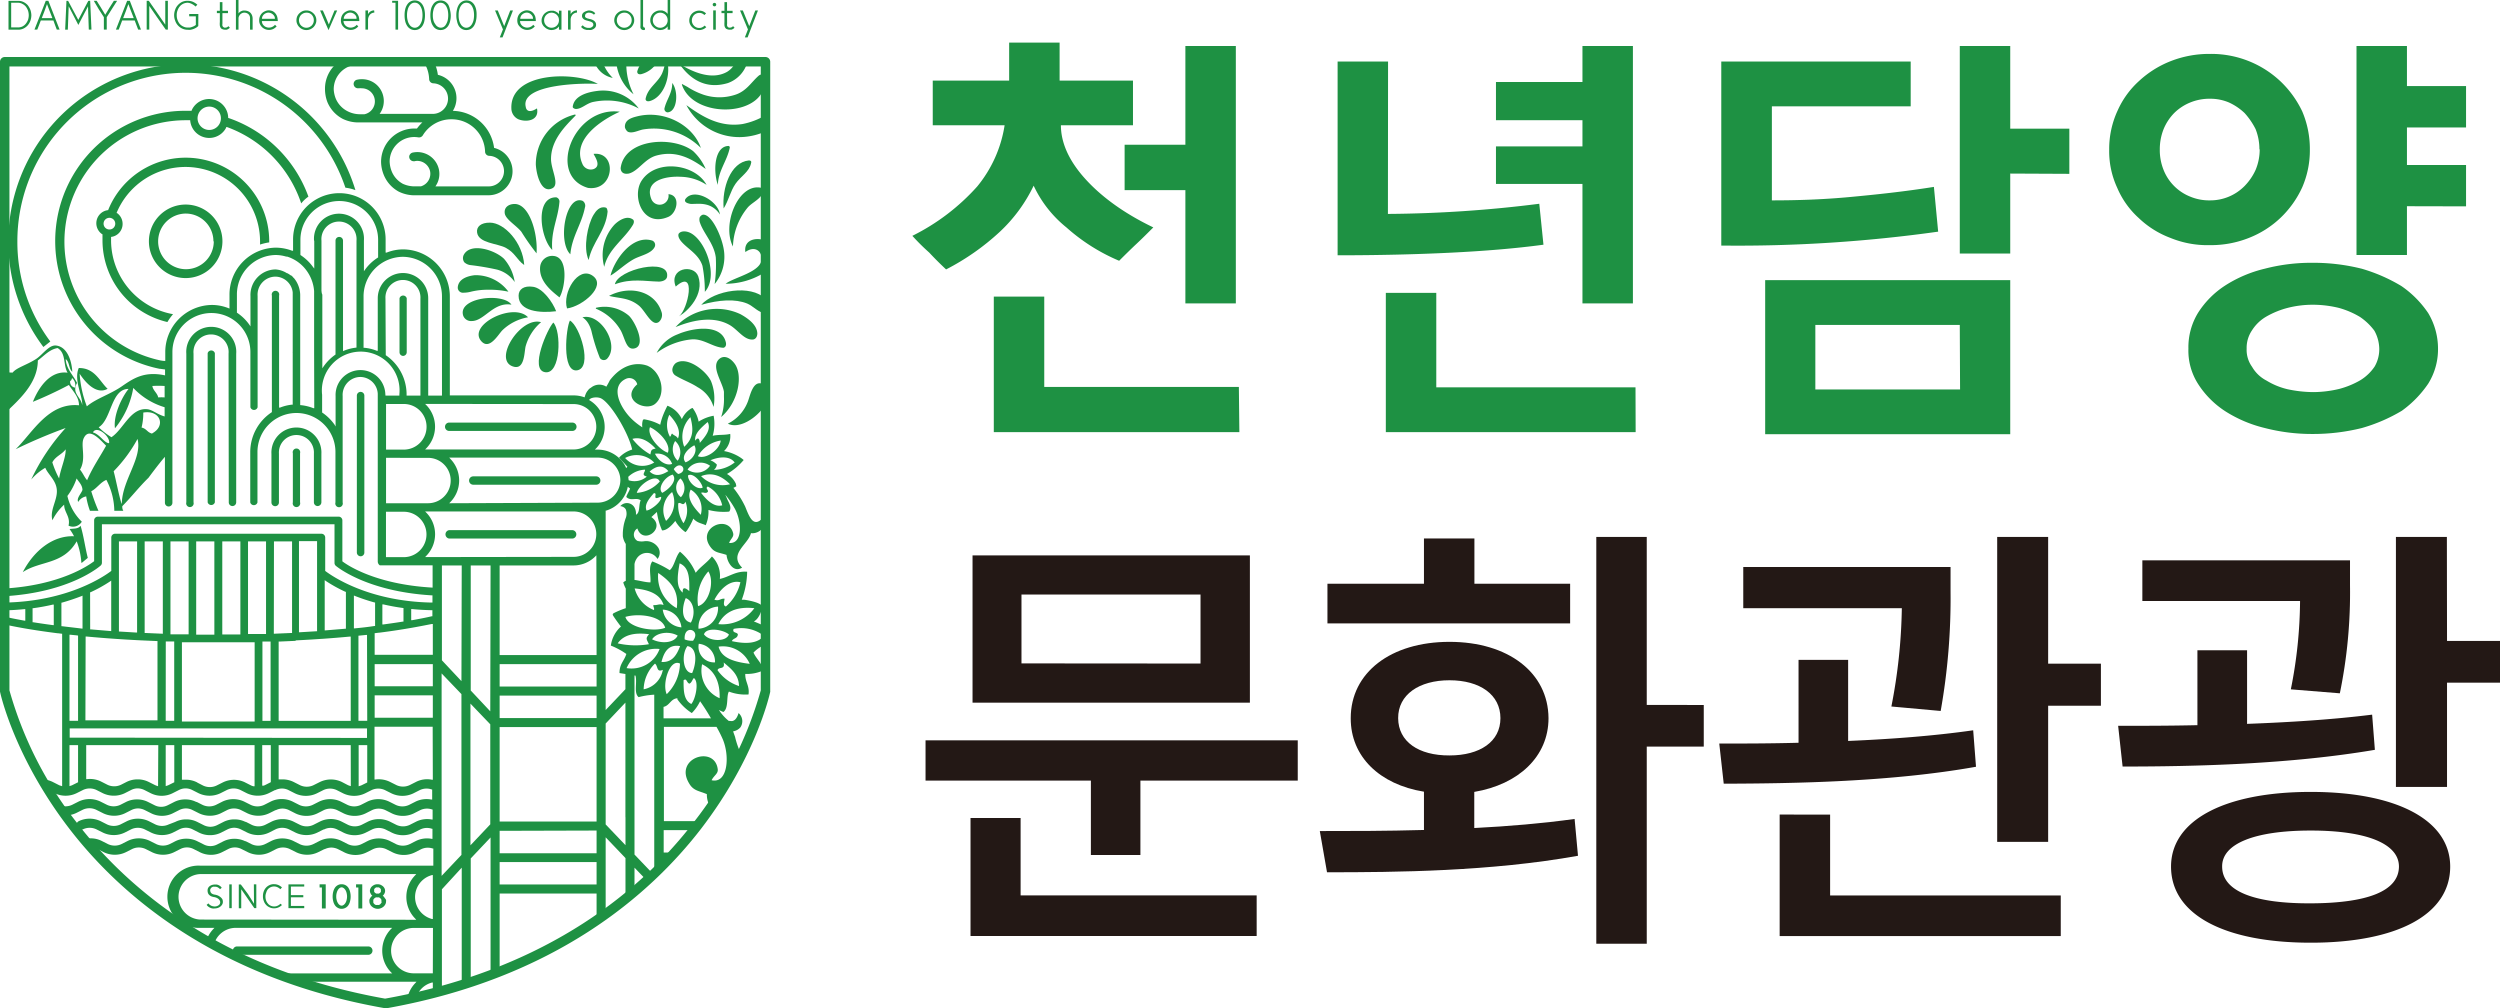 <svg id="레이어_1" data-name="레이어 1" xmlns="http://www.w3.org/2000/svg" viewBox="0 0 346.85 139.86"><defs><style>.cls-1{fill:#1e9143;}.cls-2{fill:#231815;}</style></defs><path class="cls-1" d="M129.17,36.34a29.88,29.88,0,0,0,9-6.85,17.56,17.56,0,0,0,3.8-8.49H132V14.8h10.6V9.53h7V14.8h10.18V21h-10c0,2.35,1.05,4.8,3.22,7.26s5.33,4.86,9.6,6.91c-.82.82-1.58,1.58-2.34,2.29s-1.64,1.58-2.4,2.34a26.33,26.33,0,0,1-7.32-4.63A16.27,16.27,0,0,1,146,29.38a21.37,21.37,0,0,1-4.74,6.44A33.38,33.38,0,0,1,133.85,41c-.81-.76-1.58-1.52-2.34-2.34A29.65,29.65,0,0,1,129.17,36.34Zm45.37,27.23H140.47V44.77h7V57.3h27ZM158.62,23.7h8.43V10h7V45.71h-7V30h-8.43Z" transform="translate(-2.59 -3.62)"/><path class="cls-1" d="M195.15,33.3a174.92,174.92,0,0,0,21-1.41l.58,5.68c-3.92.53-8.25.88-12.93,1.11s-10,.36-15.63.36V12.16h7Zm34.37,30.27H194.86V44.25h7V57.36h27.64ZM210.14,23.93h12V20.3h-12V15h12V10h7V45.71h-7V29.14h-12Z" transform="translate(-2.59 -3.62)"/><path class="cls-1" d="M248.42,31.42c3.46,0,7-.11,10.77-.46s7.62-.76,11.71-1.41l.59,6.21a199.82,199.82,0,0,1-30.09,1.93V12.16h26.28v6.21H248.42Zm-.93,32.44V42.49h34V63.86Zm27-15.16H254.45v8.95h20.08Zm7-21V38.8h-7V10h7V21.47h8.2v6.27Z" transform="translate(-2.59 -3.62)"/><path class="cls-1" d="M323.06,24.34A12.88,12.88,0,0,1,322,29.61a13.7,13.7,0,0,1-3,4.22,13.51,13.51,0,0,1-4.4,2.8,14.26,14.26,0,0,1-5.44,1,13.52,13.52,0,0,1-5.44-1,12.93,12.93,0,0,1-4.39-2.75,11.94,11.94,0,0,1-3-4.21,12.08,12.08,0,0,1-1.11-5.33A12.64,12.64,0,0,1,296.37,19a12.27,12.27,0,0,1,3-4.15,13.92,13.92,0,0,1,4.39-2.75,14.63,14.63,0,0,1,5.44-1A14,14,0,0,1,319,14.92a14.13,14.13,0,0,1,3,4.15A13.29,13.29,0,0,1,323.06,24.34Zm-7,0a7.55,7.55,0,0,0-.53-2.81,10,10,0,0,0-1.52-2.22,7.91,7.91,0,0,0-2.17-1.47,6.57,6.57,0,0,0-2.63-.52,7,7,0,0,0-2.75.52,6.82,6.82,0,0,0-2.23,1.47,7,7,0,0,0-1.46,2.22,7.55,7.55,0,0,0-.53,2.81,7.38,7.38,0,0,0,.53,2.87,6.6,6.6,0,0,0,3.69,3.69,6.81,6.81,0,0,0,2.75.52,6.67,6.67,0,0,0,4.8-2,7.83,7.83,0,0,0,1.52-2.22A7.38,7.38,0,0,0,316.1,24.34ZM340.84,52a9,9,0,0,1-1.36,4.85,15,15,0,0,1-3.66,3.76,23.16,23.16,0,0,1-5.57,2.4,28,28,0,0,1-6.79.82A26.07,26.07,0,0,1,316.8,63a18.06,18.06,0,0,1-5.5-2.34,12.61,12.61,0,0,1-3.74-3.76A8.56,8.56,0,0,1,306.21,52a9.16,9.16,0,0,1,1.35-5,12.5,12.5,0,0,1,3.74-3.76,17.81,17.81,0,0,1,5.5-2.34,25.64,25.64,0,0,1,6.66-.82,27.51,27.51,0,0,1,6.79.82,23.28,23.28,0,0,1,5.5,2.4,14.16,14.16,0,0,1,3.73,3.76A9.6,9.6,0,0,1,340.84,52Zm-8.15,0a5.35,5.35,0,0,0-.68-2.5,8.15,8.15,0,0,0-2-1.91,11.85,11.85,0,0,0-2.92-1.25,15.3,15.3,0,0,0-3.6-.44,14,14,0,0,0-3.53.44,12,12,0,0,0-2.92,1.19,5.74,5.74,0,0,0-2,1.91,4.32,4.32,0,0,0-.75,2.56,4,4,0,0,0,.75,2.51,4.91,4.91,0,0,0,2,1.91A10,10,0,0,0,320,57.63a17.49,17.49,0,0,0,3.53.39,15.84,15.84,0,0,0,3.6-.44,11.77,11.77,0,0,0,2.92-1.2,6.41,6.41,0,0,0,2-1.91A4.8,4.8,0,0,0,332.69,52Zm3.84-19.77V39h-7V10h7v5.56h8.2V21.3h-8.2v5.21h8.2v5.74Z" transform="translate(-2.59 -3.62)"/><path class="cls-1" d="M56,143.48h-.11c-23.49-4.16-36.73-15.84-43.7-24.91-7.56-9.85-9.52-18.58-9.6-19a.59.59,0,0,1,0-.14V12.18a.66.66,0,0,1,.66-.65H108.79a.66.66,0,0,1,.66.65V99.47a.59.59,0,0,1,0,.14c-.08.37-2,9.1-9.6,19-7,9.07-20.21,20.75-43.7,24.91ZM3.9,99.4a52.89,52.89,0,0,0,9.39,18.41c6.82,8.85,19.76,20.26,42.73,24.36,23-4.11,35.95-15.54,42.77-24.41a52.66,52.66,0,0,0,9.35-18.36V12.84H3.9Z" transform="translate(-2.59 -3.62)"/><path class="cls-1" d="M79.37,39.13a1.68,1.68,0,0,0-1.84,1.49c-.21,2.09,1.77,3.51,2.68,4.26C81,43.62,81.55,39.29,79.37,39.13Z" transform="translate(-2.59 -3.62)"/><path class="cls-1" d="M81.26,46.41c2.07-.25,5.58-3.1,3.56-4.53S80.58,44.26,81.26,46.41Z" transform="translate(-2.59 -3.62)"/><path class="cls-1" d="M74.54,44.66c0,2.18,3,2.42,5.21,2.14-.5-1.3-1.86-3.19-3.19-3.39S74.53,43.79,74.54,44.66Z" transform="translate(-2.59 -3.62)"/><path class="cls-1" d="M33.16,128.07a1.51,1.51,0,0,0-.37-.22,1.85,1.85,0,0,0-.42-.11,1,1,0,0,1-.25-.07.67.67,0,0,1-.2-.12.44.44,0,0,1-.12-.18.55.55,0,0,1-.05-.25.37.37,0,0,1,.06-.21.52.52,0,0,1,.14-.16.54.54,0,0,1,.2-.1.57.57,0,0,1,.22,0,.76.76,0,0,1,.21,0l.21.07.18.12a.67.67,0,0,1,.14.15l0,0,.24-.2v0a.91.91,0,0,0-.18-.21,1.2,1.2,0,0,0-.24-.15,1.43,1.43,0,0,0-.27-.09l-.28,0a1.24,1.24,0,0,0-.37.06,1.12,1.12,0,0,0-.31.15.8.8,0,0,0-.23.26.74.74,0,0,0-.08.34,1,1,0,0,0,.07.41.71.71,0,0,0,.21.27.87.87,0,0,0,.3.17,1.77,1.77,0,0,0,.38.09,1.61,1.61,0,0,1,.29.09,1.28,1.28,0,0,1,.25.15.92.92,0,0,1,.18.22.5.5,0,0,1,0,.51.66.66,0,0,1-.19.18.8.8,0,0,1-.25.11,1,1,0,0,1-.51,0,.68.68,0,0,1-.24-.08,1,1,0,0,1-.21-.14.56.56,0,0,1-.16-.18v0l-.25.21v0a.93.93,0,0,0,.21.23,1.23,1.23,0,0,0,.28.17,1.32,1.32,0,0,0,.3.1,1.55,1.55,0,0,0,.31,0,1.51,1.51,0,0,0,.41-.06,1.26,1.26,0,0,0,.35-.17,1,1,0,0,0,.27-.28.73.73,0,0,0,.12-.35.93.93,0,0,0-.07-.42A1.18,1.18,0,0,0,33.16,128.07Z" transform="translate(-2.59 -3.62)"/><rect class="cls-1" x="31.81" y="122.7" width="0.34" height="3.3"/><path class="cls-1" d="M37.83,129,37,127.67,36,126.33h-.28v3.3h.34V127c.25.37.51.74.76,1.09l.26.38.79,1.14h.28v-3.3h-.34Z" transform="translate(-2.59 -3.62)"/><path class="cls-1" d="M39.75,127a1.17,1.17,0,0,1,.39-.29,1.09,1.09,0,0,1,.48-.1,1.06,1.06,0,0,1,.46.1,1.3,1.3,0,0,1,.4.28l0,0,.23-.25h0a1.81,1.81,0,0,0-.5-.33,1.52,1.52,0,0,0-.59-.12,1.39,1.39,0,0,0-.66.14,1.48,1.48,0,0,0-.49.37,1.62,1.62,0,0,0-.3.53,1.91,1.91,0,0,0-.1.64,1.61,1.61,0,0,0,.11.63,1.44,1.44,0,0,0,.31.54,1.33,1.33,0,0,0,.49.36,1.31,1.31,0,0,0,.64.14,1.39,1.39,0,0,0,.61-.13,1.58,1.58,0,0,0,.48-.33h0L41.5,129h0a1.21,1.21,0,0,1-.4.28,1,1,0,0,1-.46.1,1.07,1.07,0,0,1-.49-.1,1,1,0,0,1-.39-.3,1.31,1.31,0,0,1-.25-.43,1.51,1.51,0,0,1-.09-.53,1.33,1.33,0,0,1,.1-.54A1.29,1.29,0,0,1,39.75,127Z" transform="translate(-2.59 -3.62)"/><polygon class="cls-1" points="40.02 126 42.21 126 42.21 125.69 40.36 125.69 40.36 124.49 42.08 124.49 42.08 124.19 40.36 124.19 40.36 123 42.21 123 42.21 122.7 40.02 122.7 40.02 126"/><polygon class="cls-1" points="44.34 123.13 44.66 123.13 44.66 126.04 45.19 126.04 45.19 122.69 44.34 122.69 44.34 123.13"/><path class="cls-1" d="M50.91,126.77a1.12,1.12,0,0,0-.4-.35,1.14,1.14,0,0,0-.52-.12,1.05,1.05,0,0,0-.52.12,1.12,1.12,0,0,0-.4.35,1.77,1.77,0,0,0-.24.54,2.69,2.69,0,0,0,0,1.38,1.67,1.67,0,0,0,.24.54,1.12,1.12,0,0,0,.4.35,1.05,1.05,0,0,0,.52.13,1.14,1.14,0,0,0,.52-.13,1.12,1.12,0,0,0,.4-.35,1.67,1.67,0,0,0,.24-.54,2.69,2.69,0,0,0,0-1.38A1.77,1.77,0,0,0,50.91,126.77Zm-.24,1.75a1.24,1.24,0,0,1-.17.4.89.89,0,0,1-.25.26.45.45,0,0,1-.26.09.48.48,0,0,1-.27-.09.76.76,0,0,1-.24-.26,1.24,1.24,0,0,1-.17-.4,1.68,1.68,0,0,1-.07-.52,1.72,1.72,0,0,1,.07-.52,1.34,1.34,0,0,1,.17-.4.87.87,0,0,1,.24-.26.48.48,0,0,1,.27-.09.45.45,0,0,1,.26.09,1,1,0,0,1,.25.26,1.34,1.34,0,0,1,.17.4,2.11,2.11,0,0,1,.07.52A2,2,0,0,1,50.67,128.52Z" transform="translate(-2.59 -3.62)"/><polygon class="cls-1" points="49.4 123.13 49.72 123.13 49.72 126.04 50.26 126.04 50.26 122.69 49.4 122.69 49.4 123.13"/><path class="cls-1" d="M56,128.25l-.14-.2a1.29,1.29,0,0,0-.17-.16.83.83,0,0,0,.24-.31.8.8,0,0,0,.09-.36.89.89,0,0,0-.08-.35,1.06,1.06,0,0,0-.22-.29,1.73,1.73,0,0,0-.34-.21,1.14,1.14,0,0,0-.41-.07,1.07,1.07,0,0,0-.41.07,1.3,1.3,0,0,0-.34.21.77.77,0,0,0-.22.29.76.76,0,0,0-.09.35.7.7,0,0,0,.1.36.67.67,0,0,0,.24.31.93.93,0,0,0-.18.16,1.05,1.05,0,0,0-.14.2.85.85,0,0,0-.09.22.82.82,0,0,0,0,.21.76.76,0,0,0,.1.39.81.81,0,0,0,.25.33,1.09,1.09,0,0,0,.36.22,1.13,1.13,0,0,0,.45.09,1.08,1.08,0,0,0,.44-.09,1.25,1.25,0,0,0,.37-.22,1.2,1.2,0,0,0,.25-.33.86.86,0,0,0,.09-.39.82.82,0,0,0,0-.21A1.45,1.45,0,0,0,56,128.25ZM54.5,127a.72.72,0,0,1,.11-.15.91.91,0,0,1,.16-.11.64.64,0,0,1,.2,0,.63.63,0,0,1,.19,0,.91.91,0,0,1,.16.11.72.72,0,0,1,.11.15.39.39,0,0,1,0,.18.33.33,0,0,1,0,.17.49.49,0,0,1-.11.14l-.15.1a.46.46,0,0,1-.19,0,.41.41,0,0,1-.19,0,.62.62,0,0,1-.16-.1.39.39,0,0,1-.12-.14.26.26,0,0,1,0-.17A.39.39,0,0,1,54.5,127Zm1,1.86a.59.59,0,0,1-.13.18.59.59,0,0,1-.19.13.64.64,0,0,1-.23,0,.56.56,0,0,1-.23,0,.53.53,0,0,1-.2-.13.59.59,0,0,1-.13-.18.54.54,0,0,1,0-.22.53.53,0,0,1,0-.2.62.62,0,0,1,.14-.18.69.69,0,0,1,.2-.13.48.48,0,0,1,.23,0,.44.44,0,0,1,.22,0,.64.64,0,0,1,.19.13.59.59,0,0,1,.13.18.39.39,0,0,1,0,.2A.42.42,0,0,1,55.52,128.9Z" transform="translate(-2.59 -3.62)"/><path class="cls-1" d="M46.14,73.31a.52.52,0,0,0,.52.52v0a.53.53,0,0,0,.52-.52l0-6.72a3.47,3.47,0,1,0-6.93,0v6.74a.52.52,0,0,0,.52.52.52.52,0,0,0,.52-.52V66.56a2.43,2.43,0,1,1,4.85,0v0Z" transform="translate(-2.59 -3.62)"/><path class="cls-1" d="M53.14,80.28V58.51a.52.52,0,0,0-.52-.52.52.52,0,0,0-.52.52V80.28a.53.53,0,0,0,.52.52A.52.52,0,0,0,53.14,80.28Z" transform="translate(-2.59 -3.62)"/><path class="cls-1" d="M43.22,66.51v6.8a.52.52,0,1,0,1,0v-6.8a.52.52,0,1,0-1,0Z" transform="translate(-2.59 -3.62)"/><path class="cls-1" d="M31.4,52.62V73.31a.52.52,0,0,0,1,0V52.62a.52.52,0,0,0-1,0Z" transform="translate(-2.59 -3.62)"/><path class="cls-1" d="M34.33,73.31a.51.51,0,0,0,.51.52v0a.52.52,0,0,0,.52-.52l0-20.61a3.47,3.47,0,1,0-6.92,0V73.31a.52.52,0,1,0,1,0V52.68a2.44,2.44,0,1,1,4.86,0v0Z" transform="translate(-2.59 -3.62)"/><path class="cls-1" d="M54.27,135.51a.58.58,0,0,0-.58-.58H35.48a.58.58,0,0,0,0,1.16H53.69A.58.58,0,0,0,54.27,135.51Z" transform="translate(-2.59 -3.62)"/><path class="cls-1" d="M57,142.39H53.37c.86.18,1.72.35,2.6.51h0l1.51-.29A.57.57,0,0,0,57,142.39Z" transform="translate(-2.59 -3.62)"/><path class="cls-1" d="M82.55,77.76a.58.58,0,0,0-.58-.59H64.91a.59.59,0,0,0,0,1.17H82A.58.58,0,0,0,82.55,77.76Z" transform="translate(-2.59 -3.62)"/><path class="cls-1" d="M85.31,69.71H68.25a.58.58,0,0,0,0,1.16H85.31a.58.58,0,1,0,0-1.16Z" transform="translate(-2.59 -3.62)"/><path class="cls-1" d="M64.91,63.41H82a.58.58,0,0,0,0-1.16H64.91a.58.58,0,0,0,0,1.16Z" transform="translate(-2.59 -3.62)"/><path class="cls-1" d="M58.5,53a.52.52,0,0,0,.52-.52V45a.52.52,0,0,0-1,0v7.5A.51.51,0,0,0,58.5,53Z" transform="translate(-2.59 -3.62)"/><path class="cls-1" d="M39.94,37.25h0V37.1a11.59,11.59,0,0,0-22.35-4.32l0,0h-.05a1.83,1.83,0,0,0-.78,3.33l.05,0v.06c0,.31,0,.59,0,.84a11.66,11.66,0,0,0,9,11.29l.06-.09a7.13,7.13,0,0,1,.73-1A10.43,10.43,0,0,1,18,37.1c0-.19,0-.38,0-.55v-.07l.08,0a1.81,1.81,0,0,0,1.52-1.8,1.84,1.84,0,0,0-.76-1.49l-.06,0,0-.07a10.35,10.35,0,0,1,19.89,4c0,.14,0,.29,0,.43A7.41,7.41,0,0,1,39.94,37.25ZM17.78,35.46a.81.81,0,1,1,.8-.8A.8.8,0,0,1,17.78,35.46Z" transform="translate(-2.59 -3.62)"/><path class="cls-1" d="M23.25,37.1A5.1,5.1,0,1,0,28.35,32,5.1,5.1,0,0,0,23.25,37.1Zm9,0a3.86,3.86,0,1,1-3.85-3.85A3.85,3.85,0,0,1,32.2,37.1Z" transform="translate(-2.59 -3.62)"/><path class="cls-1" d="M9.57,51A23.06,23.06,0,0,1,5,37.1a23.36,23.36,0,0,1,45.51-7.44A6,6,0,0,1,51.9,30,24.61,24.61,0,0,0,3.74,37.1,24.32,24.32,0,0,0,8.61,51.76Z" transform="translate(-2.59 -3.62)"/><path class="cls-1" d="M5.75,83c2.43-1.62,5.59-1,7.48-4.28a10.18,10.18,0,0,1,.65,3l.12-.06.77-.64h0c-.37-1.46-.56-3-1-4.46-.34.48-1,.37-1.53.46a6.82,6.82,0,0,1,.62,1C9.94,77.9,7.3,80,5.75,83Z" transform="translate(-2.59 -3.62)"/><path class="cls-1" d="M79.78,31c-3-.09-2.26,5.65-.57,7.3C79,35.66,80,34,80.2,31.7A.61.61,0,0,0,79.78,31Z" transform="translate(-2.59 -3.62)"/><path class="cls-1" d="M74,31.92c-.83,0-1.5.46-1.38,1.3s1.61,1.69,2.3,2.55a32.08,32.08,0,0,0,2.11,3C77.23,35.89,76,31.93,74,31.92Z" transform="translate(-2.59 -3.62)"/><path class="cls-1" d="M83.74,32.42a.8.8,0,0,0-.31-.93c-2.35-.93-3.51,5.66-1.71,7.41C81.94,36.42,83.28,34.74,83.74,32.42Z" transform="translate(-2.59 -3.62)"/><path class="cls-1" d="M68.78,35.87c.2,1.51,2.82,1.5,4,2.14,1.32.73,1.48,1.63,2.54,2.38-.2-3.13-2.76-5.86-4.74-5.88C69.31,34.49,68.67,35.09,68.78,35.87Z" transform="translate(-2.59 -3.62)"/><path class="cls-1" d="M86.69,32.44c-.87-.29-1.45.47-1.76,1-.8,1.33-1.47,4.56-.67,6.26.5-2.5,2.36-4,2.63-6.71C86.86,32.62,86.76,32.49,86.69,32.44Z" transform="translate(-2.59 -3.62)"/><path class="cls-1" d="M87.84,34.79a6.23,6.23,0,0,0-1.42,5.85c.57-2.5,2.8-3.82,4-5.86.22-.43.07-.64,0-.69C89.57,33.44,88.42,34.21,87.84,34.79Z" transform="translate(-2.59 -3.62)"/><path class="cls-1" d="M93.09,37c-2.87-.89-5.33,2.86-5.8,4.86,1-.59,2-1.59,3.22-2.28.95-.52,2.41-.74,2.9-1.68A.65.65,0,0,0,93.09,37Z" transform="translate(-2.59 -3.62)"/><path class="cls-1" d="M87.9,43.06c2.31-.85,4.12-.41,6.12-.37,0,0,1,0,1.12-.67C95.57,39.28,88.3,41,87.9,43.06Z" transform="translate(-2.59 -3.62)"/><path class="cls-1" d="M68.05,48.16c1.74,0,3-2.69,5.5-2.27-1.14-1.71-7.52-1-6.69,1.54A1.16,1.16,0,0,0,68.05,48.16Z" transform="translate(-2.59 -3.62)"/><path class="cls-1" d="M94,48.29a1.29,1.29,0,0,0,.4-1.29c-.88-3-4.41-3.86-7.31-2.33,1.41.37,2.7.22,4.09,1.31C92.14,46.72,93,49,94,48.29Z" transform="translate(-2.59 -3.62)"/><path class="cls-1" d="M72.28,49.45a6.8,6.8,0,0,1,3.57-1.81c-2-2.12-8.33,1-6.54,3.25C70.45,52.3,71.66,50.1,72.28,49.45Z" transform="translate(-2.59 -3.62)"/><path class="cls-1" d="M73.69,54.44c1.69.64,1.62-1.87,1.82-2.75a6.81,6.81,0,0,1,2.15-3.37C74.88,47.49,71,53.43,73.69,54.44Z" transform="translate(-2.59 -3.62)"/><path class="cls-1" d="M88.72,49.48c.61,1.15.76,2.74,1.89,2.48,1.69-.38.08-3.75-.77-4.54a5.18,5.18,0,0,0-4.46-1.12c-.08,0-.15.05-.11.15A7.16,7.16,0,0,1,88.72,49.48Z" transform="translate(-2.59 -3.62)"/><path class="cls-1" d="M84.64,49.52h0a25.52,25.52,0,0,0,1.17,3.75.65.65,0,0,0,1,.13c1.83-1.94-.93-6.41-3.41-5.75C83.38,47.66,84.21,48,84.64,49.52Z" transform="translate(-2.59 -3.62)"/><path class="cls-1" d="M82.66,55c2.19-.35.41-6.13-1-6.91C81.13,49.06,80.48,55.32,82.66,55Z" transform="translate(-2.59 -3.62)"/><path class="cls-1" d="M78.22,55.26c2.19.34,2.27-5.71,1.14-6.89C78.58,49.16,76,54.92,78.22,55.26Z" transform="translate(-2.59 -3.62)"/><path class="cls-1" d="M87.61,14.43a5.84,5.84,0,0,1-1.41-2.18H85.07A3.36,3.36,0,0,0,87.61,14.43Z" transform="translate(-2.59 -3.62)"/><path class="cls-1" d="M91.55,13.91a3.71,3.71,0,0,0,2.23-1.66h-2.1A3.45,3.45,0,0,0,91,13.53C91,13.64,91,14,91.55,13.91Z" transform="translate(-2.59 -3.62)"/><path class="cls-1" d="M90.49,16.7a9.12,9.12,0,0,1-1-4.45H88.09A6.5,6.5,0,0,0,90.49,16.7Z" transform="translate(-2.59 -3.62)"/><path class="cls-1" d="M103.59,15.14a4.32,4.32,0,0,0,2.69-2.89h-1.64a3,3,0,0,1-1.18,1.34c-2.23,1.26-5-.12-6.61-1.11C98.25,14.5,100.42,16.1,103.59,15.14Z" transform="translate(-2.59 -3.62)"/><path class="cls-1" d="M74.54,20.18c1.17.45,2.9.13,2.55-1.52-1.45.92-1.55-.18-1.55-.18h0c-.86-3.34,8.64-3.35,10-3.21-2.94-1.74-12.26-1.8-12,3.45A1.67,1.67,0,0,0,74.54,20.18Z" transform="translate(-2.59 -3.62)"/><path class="cls-1" d="M92.71,17.65c1.87-.49,2.94-3.22,2.49-5.4h-.32a6.26,6.26,0,0,1-.43,1.55c-.59,1.31-2,2-2.29,3.53C92.15,17.41,92.18,17.76,92.71,17.65Z" transform="translate(-2.59 -3.62)"/><path class="cls-1" d="M85.43,16.24c-1.39.17-3.22.7-3.38,2.21,0,.1.13.25.43.29.78,0,1.39-.7,2.29-.95a9.33,9.33,0,0,1,6.44.88A6.15,6.15,0,0,0,85.43,16.24Z" transform="translate(-2.59 -3.62)"/><path class="cls-1" d="M95.21,19.21c1.35-.09,1.55-2.89.65-4.08,0,1.47-.82,2.32-1.09,3.57A.48.48,0,0,0,95.21,19.21Z" transform="translate(-2.59 -3.62)"/><path class="cls-1" d="M100.19,16.76h0l-.22-.08a10,10,0,0,1-2-1l-.76-.41a.26.26,0,0,0,0,.14c1.7,4.91,12.1,4.45,11.49-1.07-.27-.58-.68-.34-.81-.25-1.06.9-1.72,2.2-3.37,2.7A7,7,0,0,1,100.19,16.76Z" transform="translate(-2.59 -3.62)"/><path class="cls-1" d="M82.31,19.52a7.1,7.1,0,0,0-5.38,6.94c.1,1.61.83,4,2.27,3.29,1.08-.51-.13-2.52-.16-4C79,23,81.14,21,82.46,19.63,82.44,19.55,82.42,19.48,82.31,19.52Z" transform="translate(-2.59 -3.62)"/><path class="cls-1" d="M84.17,29.69c3.68.49,4.09-5.07.77-4.72.29.56,1.07,1.69,0,2.11a1.26,1.26,0,0,1-1.57-.78c-1.48-3.41,2.82-6.11,5.21-7.18C82.17,18.29,78.41,28,84.17,29.69Z" transform="translate(-2.59 -3.62)"/><path class="cls-1" d="M105.6,20.83c-3.31.5-5.78-1.2-7.78-2.62a8.3,8.3,0,0,0,8.08,4.4,9.08,9.08,0,0,0,2.84-.73V19.64A10,10,0,0,1,105.6,20.83Z" transform="translate(-2.59 -3.62)"/><path class="cls-1" d="M91,19.76c-.82.2-1.76.5-1.71,1.51a1.08,1.08,0,0,0,.41.63c.62.29,1.48-.21,2.13-.32a9.21,9.21,0,0,1,8,2.57C98.76,21,94.76,18.82,91,19.76Z" transform="translate(-2.59 -3.62)"/><path class="cls-1" d="M98.77,24.6C96,22.42,89.22,22.83,88.7,26.94c0,.19.07.95,1.13.76,1.31-.33,2.21-2.05,3.8-2.49,2.89-.8,5,.51,6.87,1.85A7.51,7.51,0,0,0,98.77,24.6Z" transform="translate(-2.59 -3.62)"/><path class="cls-1" d="M103.69,23.87c-1.93,0-2.21,3.33-1.51,5.4.08-2,1.27-3.29,1.65-5.12A.22.22,0,0,0,103.69,23.87Z" transform="translate(-2.59 -3.62)"/><path class="cls-1" d="M91.6,28.7c-1.38,2.15.14,6.57,3.73,5,1.22-.53,1.73-3,0-3.14a1.24,1.24,0,0,1-2.38.66c-1-2.55,2-3.2,4.13-3.07h0a6.71,6.71,0,0,1,3.54,1.12C99,26.31,93.56,25.64,91.6,28.7Z" transform="translate(-2.59 -3.62)"/><path class="cls-1" d="M106.48,25.88c-2.56.26-3.74,3.88-3.49,6.66.71-1.14.91-2.36,1.65-3.43s1.94-1.65,2.17-2.93C106.87,25.92,106.62,25.88,106.48,25.88Z" transform="translate(-2.59 -3.62)"/><path class="cls-1" d="M97.69,31.23c-.07.11-.19.4.31.58a2.16,2.16,0,0,0,.42.1l.34,0c.83,0,2.54-.28,3.72,1.47C102.19,31.42,98.86,29.63,97.69,31.23Z" transform="translate(-2.59 -3.62)"/><path class="cls-1" d="M104.28,37.82a8.89,8.89,0,0,1,2.09-5.46c.63-.68,1.71-1.1,2.06-2a.48.48,0,0,0-.36-.71C105,29.13,102.71,34.78,104.28,37.82Z" transform="translate(-2.59 -3.62)"/><path class="cls-1" d="M103,38.19c-.31-1.87-1.72-4.94-2.91-4.78a.73.73,0,0,0-.44.41,1.33,1.33,0,0,0,0,.52c.45,1.58,2,3,2.25,5a19,19,0,0,1-.16,3.69A6,6,0,0,0,103,38.19Z" transform="translate(-2.59 -3.62)"/><path class="cls-1" d="M100.38,44.11c1.93-2.11.16-7.08-2-8.17-.6-.3-1.33-.31-1.63.11-.06.12-.13.44.3,1,.91,1.11,2.48,1.81,3,3.46A18.85,18.85,0,0,1,100.38,44.11Z" transform="translate(-2.59 -3.62)"/><path class="cls-1" d="M106,38.59c1.25-.91,2.26-.2,2.26.93,0,1.84-3.83,2.56-5,3.47a10.2,10.2,0,0,0,5.55-1.66V37C107.52,36.5,105.76,36.84,106,38.59Z" transform="translate(-2.59 -3.62)"/><path class="cls-1" d="M96.34,43.38c3-2.67,1.66,3.29.45,4.12,1.33-.77,3.52-3.07,2.68-5.53C98.85,40.2,95.33,40.79,96.34,43.38Z" transform="translate(-2.59 -3.62)"/><path class="cls-1" d="M99.88,45.91c2.48-.7,4.7-.86,6.39-.17.82.34,1.55,1.27,2.47,1.32v-2C106.82,43.06,101.68,43.88,99.88,45.91Z" transform="translate(-2.59 -3.62)"/><path class="cls-1" d="M107,50.73h0c.22,0,.62-.16.66-.8,0-1.25-1.36-2.18-2.34-2.72a7.72,7.72,0,0,0-9,1.79c2.78-1.14,5.38-1.44,7.41-.34,1.17.63,2,2.05,3.18,2.07Z" transform="translate(-2.59 -3.62)"/><path class="cls-1" d="M103.31,51.19c-.49-2.41-3.81-2.27-6.33-1.34l-.44.18h0a5.43,5.43,0,0,0-2.84,2.55,9.69,9.69,0,0,1,4.93-1.88c1.64-.07,2.88,1.11,4.32,1.17C103,51.87,103.4,51.77,103.31,51.19Z" transform="translate(-2.59 -3.62)"/><path class="cls-1" d="M96.34,54a1.36,1.36,0,0,0-.46.8.94.94,0,0,0,.39.9c1,.62,2.14,1,3.11,1.64h0a4.63,4.63,0,0,1,2.21,2.74,6.42,6.42,0,0,0-.35-3.57C100.52,55,97.87,53,96.34,54Z" transform="translate(-2.59 -3.62)"/><path class="cls-1" d="M104.51,54.07c-.75-1-1.62-1.16-2.19-.59-1.09,1.08.52,3.18.71,4.5,0,.07,0,.13,0,.2h0v.18c0,.11,0,.22,0,.33a7.61,7.61,0,0,1-.39,2.79C105.07,59.4,105.7,55.67,104.51,54.07Z" transform="translate(-2.59 -3.62)"/><path class="cls-1" d="M106.32,59.4a5.63,5.63,0,0,1-2.75,3c1.6.81,4.07-.83,5.17-2.57V57.08l-.11-.08C107.06,56.06,106.67,58.57,106.32,59.4Z" transform="translate(-2.59 -3.62)"/><path class="cls-1" d="M66.1,43.5a.71.71,0,0,0,.79.73,4,4,0,0,0,1-.13h0a9.68,9.68,0,0,1,2.36-.28h0a12.38,12.38,0,0,1,2.88.27,5.64,5.64,0,0,0-4.66-2.29C67.45,41.91,66.18,42.32,66.1,43.5Z" transform="translate(-2.59 -3.62)"/><path class="cls-1" d="M66.92,39A1,1,0,0,0,67,40a1.57,1.57,0,0,0,.78.39,36.19,36.19,0,0,1,3.75.63h0A4.29,4.29,0,0,1,74,42.75a6.32,6.32,0,0,0-1.48-3.22C71.25,38.29,67.83,37.21,66.92,39Z" transform="translate(-2.59 -3.62)"/><path class="cls-1" d="M108.39,87.76c-.35-.6-2.16-.88-2.53-.93a2.33,2.33,0,0,0-.36,0,11.54,11.54,0,0,0,.75-3.89c-1.61-.12-2.49.73-3.79,1a3.77,3.77,0,0,0-1.1-3.12c-.67.87-1.58,1.41-2.25,2.27a7.77,7.77,0,0,0-2.18-2.93c-.62.65-.75,2-1.42,2.57a14.4,14.4,0,0,0-2.42-1.22c-.58.79-.16,2-.26,2.91-.69,0-1.49-.25-2.21-.34V81.89a1.89,1.89,0,0,1,.27-.72,1.69,1.69,0,0,1,2.92,0,1.35,1.35,0,0,0,.11-1.56,2,2,0,0,0-2-.89h0a2.19,2.19,0,0,1-.9-.06,1,1,0,0,1,0-1.72c.79,2.38,4.09-.08,1.94-1.58l.77-.71a9.47,9.47,0,0,0,.71,2.55s.71.17,1.84-1.31a4.78,4.78,0,0,0,1.41,1.56,1.6,1.6,0,0,0,.21-.23l0,0a9,9,0,0,0,.88-1.65c.56.63,1.15.64,1.72.92a4.61,4.61,0,0,0,.38-2.12,8.42,8.42,0,0,0,2.88.23c.32-.46.11-.94-.13-1.43h0l-.08-.15h0c-.11-.27-.23-.54-.33-.76a13.71,13.71,0,0,1,1.28,1.86c1.05,1.86,1.15,5-.75,4.83.19-.56.68-.83.56-1.34-.66-2.74-5.23-.71-3.07,2,.57.73,1.21.67,2.15,1,.09,1.06,1,2.53,2.16,1.76-1.9-1.91.86-3.22,1.23-4.78,1.08.15,2.35-.94,1.6-2.06-1.19,1.24-1.75,0-2.3-1.37h0l-.1-.25a13.23,13.23,0,0,0-1.64-2.6l.41-.22-.07-.36a3,3,0,0,0-1.23-1.35,8.76,8.76,0,0,0,2.32-1.94l-.08-.06h0l-.17-.14-.2-.14a6.17,6.17,0,0,0-2.28-.9,2.89,2.89,0,0,0,.86-2.38c-.82.2-1.62.07-2.43.26a5.94,5.94,0,0,0,.13-2.78,5.62,5.62,0,0,0-2.08.82,4.72,4.72,0,0,0-.84-1.9,1.07,1.07,0,0,0-.24.1h0a3.35,3.35,0,0,0-1.25,1.45s0,0,0,0a3.65,3.65,0,0,0-2-1.86s-.27.5-.53,1.13a8.24,8.24,0,0,0-.47,1.51A7.16,7.16,0,0,0,92,61.8a.21.21,0,0,0-.22.11,2.24,2.24,0,0,0-.07,1A9.85,9.85,0,0,1,90.5,62a.08.08,0,0,0,0,0l-.11-.1c-1.83-1.68-3.26-4.8-.84-5.77a1.13,1.13,0,0,1,1.45.81c-2.37,2.09,1.1,3.83,2.47,2.72s1.11-3.61-.33-4.84a2,2,0,0,0-.43-.31l-.25-.13c-.58-.23-3-.93-5.26,2h0c-.15.31-.32.61-.49.89a1.81,1.81,0,0,0-2.13.14,1.13,1.13,0,0,0-.41.36l0,0a1.87,1.87,0,0,0-.34.57,3.15,3.15,0,0,0-.13.41,4.39,4.39,0,0,0-1.47-.27H65V44.81a6.53,6.53,0,0,0-6.45-6.59,6.19,6.19,0,0,0-2.33.45l-.13,0V36.84a6.42,6.42,0,1,0-12.84,0v1.57l-.13,0a6.39,6.39,0,0,0-2.27-.43,6.51,6.51,0,0,0-6.42,6.57v1.88l-.13-.05a6.23,6.23,0,0,0-2.33-.45,6.54,6.54,0,0,0-6.45,6.59v1.18h-.1a4.59,4.59,0,0,1-.6-.08,16.85,16.85,0,0,1,3.58-33.32l.52,0h0l.06,0v.06a2.65,2.65,0,0,0,5,.95l0-.07.08,0a17,17,0,0,1,10.32,10.6,4.72,4.72,0,0,1,1-.94A18,18,0,0,0,34.32,20l-.07,0v-.07a2.65,2.65,0,0,0-5.07-1l0,.06h-.81a18.08,18.08,0,0,0-3.63,35.8l.08,0,.59.08h.08v.83c-2.87-.61-4.38.4-6,1.52S15.9,58.92,14.64,60a15.2,15.2,0,0,1-1-4.53c.69,1.07,2.28,3,3.88,2.09-1.09-1-1.76-2.9-4-2.88-.73,1.68.55,3.86.48,5.16-.17-1.17-1.52-1.65-.72-3.09-.54-1.09-1.5-1.94-1.57-3.31.56.44.39,1.3.91,1.77-.08-1.63-.75-3.49-2.25-3.65-1-.11-1.85,1.27-2.78,1.87-1.36.87-2.7,1.19-3.25,1.89a8.1,8.1,0,0,0-1.21,0v5.76c2.12-2,4.69-4.26,4.71-7.45.87-.64,1.6-1.53,2.74-1.72,1.21.71.75,2.38,1.39,3.42C9.53,55,7.94,57.4,7.15,59.37a55.19,55.19,0,0,0,5-2.34c.56.88,1.39,1.61,1.4,2.82-4.27-.41-6.46,3.84-8.78,6.09A72.57,72.57,0,0,1,11.7,63a28.65,28.65,0,0,0-4.78,7.15,7.7,7.7,0,0,1,1.95-1.63c.43,1,1.56,1.77,1.61,3.17s-1,2.69-.62,4.11a7.31,7.31,0,0,1,1.63-2.16c0,1.08.9,1.65.61,2.91A1.43,1.43,0,0,0,13.94,76a7.2,7.2,0,0,1-2-3.57A8.72,8.72,0,0,0,13.22,70c.32.5.79.91.81,1.59-.15.5-.86,1.14-.59,1.67a1.64,1.64,0,0,1,1.11-.77,10.46,10.46,0,0,0,.52,2h1.18a24.47,24.47,0,0,1-1-2.71c.78-.4,1.28-1.26,2.1-1.58a9.56,9.56,0,0,1,1.1,4.29H19.7a1.06,1.06,0,0,1-.14-.65c1.24-1.25,2.37-2.71,3.63-3.93,0,0,1.37-1.87,2.28-2.91v6.37a.52.52,0,0,0,.52.52.52.52,0,0,0,.52-.52V52.46a5.41,5.41,0,1,1,10.82,0v7.66a.52.52,0,0,0,1,0V44.69A2.5,2.5,0,0,1,40.8,42a2.45,2.45,0,0,1,2.4,2.19v8.24a.36.36,0,0,0,0,.14v7.19h-.09a6.28,6.28,0,0,0-1.67.41l-.13,0V44.63a.52.52,0,1,0-1,0V60.8l0,0a6.63,6.63,0,0,0-3,5.53v7a.52.52,0,0,0,1,0v-7a5.41,5.41,0,1,1,10.82,0v7a.52.52,0,1,0,1,0V58.57a2.49,2.49,0,0,1,2.43-2.65A2.45,2.45,0,0,1,55,58.26h0v.25h0v23a.65.65,0,0,0,.28.54l.08,0,.14,0h7.11v3.09h-.1c-8.15-.48-12-3.32-12.42-3.64l0,0V75.82a.52.52,0,0,0-.53-.52H16.18a.52.52,0,0,0-.53.52v5.66l0,0c-.73.56-4.65,3.32-12.42,3.79v1.07h0c9.21-.55,13.29-4.22,13.33-4.26a.52.52,0,0,0,.17-.39V76.36H49v5.36a.52.52,0,0,0,.17.39s4.1,3.56,13.33,4.11h.09v1h-.1c-8.83-.16-13.86-3.69-14.78-4.39l0,0V78.2a.53.53,0,0,0-.53-.53H18.56a.53.53,0,0,0-.53.53v4.63l0,0c-.92.7-5.95,4.23-14.78,4.39h0v1.07h0c.93,0,1.85-.07,2.74-.16h.11v1.6l-.12,0c-1.4-.25-2.32-.45-2.74-.55v1.08c1.1.25,3.53.74,7.34,1.22h.06l.57.07v21.15l-.17-.06a1.14,1.14,0,0,1-.26-.09l-.91-.46a3.52,3.52,0,0,0-1.47-.34c.28.49.57,1,.88,1.47h0l.91.46a3.5,3.5,0,0,0,3,0l.92-.46a2.16,2.16,0,0,1,1.86,0l.91.46a3.52,3.52,0,0,0,3,0l.91-.46a2,2,0,0,1,.91-.22,2.18,2.18,0,0,1,.91.22l.91.46a3.37,3.37,0,0,0,1.5.35h0a3.37,3.37,0,0,0,1.5-.35l.91-.46a2,2,0,0,1,1.82,0l.91.46a3.5,3.5,0,0,0,3,0l.92-.46a2.16,2.16,0,0,1,1.86,0l.91.46a3.52,3.52,0,0,0,3,0l.88-.44.06,0a2.08,2.08,0,0,1,.92-.22,2,2,0,0,1,.91.22h0l.91.46a3.5,3.5,0,0,0,3,0l.92-.46a2.16,2.16,0,0,1,1.86,0l.91.46a3.5,3.5,0,0,0,3,0l.92-.46a2.16,2.16,0,0,1,1.86,0l.92.46a3.5,3.5,0,0,0,3,0l.91-.46a2.17,2.17,0,0,1,1.66-.09l.06,0v1.4l-.11,0a3.48,3.48,0,0,0-2.18.28l-.91.46a2.16,2.16,0,0,1-1.86,0l-.92-.46a3.5,3.5,0,0,0-3,0l-.91.46a2.16,2.16,0,0,1-1.86,0l-.92-.46a3.5,3.5,0,0,0-3,0l-.91.46a2.19,2.19,0,0,1-1.87,0l-.91-.46a3.45,3.45,0,0,0-1.54-.35,3.37,3.37,0,0,0-1.5.35l-.91.46a2.16,2.16,0,0,1-1.86,0l-.92-.46a3.5,3.5,0,0,0-3,0l-.91.46a2.16,2.16,0,0,1-1.86,0l-.81-.41a.18.18,0,0,0-.07,0,3.3,3.3,0,0,0-1.49-.35h-.05a3.37,3.37,0,0,0-1.5.35l-.91.46a2,2,0,0,1-1.82,0l-.92-.46a3.33,3.33,0,0,0-1.49-.35h-.06a3.36,3.36,0,0,0-1.49.35s0,0,0,0l0,0h0l-.79.4a2.16,2.16,0,0,1-1.86,0l-.92-.46a3.5,3.5,0,0,0-3,0l-.91.46a2.19,2.19,0,0,1-1.87,0l-.26-.13c.36.53.73,1.06,1.12,1.6a3.46,3.46,0,0,0,1.57-.33l.92-.46A2.16,2.16,0,0,1,16,116l.92.46a3.5,3.5,0,0,0,3,0l.91-.46a2.07,2.07,0,0,1,.91-.22,2.14,2.14,0,0,1,.91.22l.92.46a3.36,3.36,0,0,0,1.49.35h0a3.37,3.37,0,0,0,1.5-.35l.91-.46a2.07,2.07,0,0,1,.91-.22,2,2,0,0,1,.91.22l.92.46a3.5,3.5,0,0,0,3,0l.91-.46A2.16,2.16,0,0,1,36,116l.92.46a3.5,3.5,0,0,0,3,0l.89-.44.06,0a2,2,0,0,1,.91-.22,2,2,0,0,1,.91.22h0l.91.46a3.5,3.5,0,0,0,3,0l.91-.46a2.16,2.16,0,0,1,1.86,0l.92.46a3.5,3.5,0,0,0,3,0l.91-.46a2.16,2.16,0,0,1,1.86,0l.92.46a3.5,3.5,0,0,0,3,0l.91-.46a2.17,2.17,0,0,1,1.66-.09l.06,0v1.39l-.11,0a3.46,3.46,0,0,0-2.15.28l-.91.46a2.16,2.16,0,0,1-1.86,0l-.92-.46a3.5,3.5,0,0,0-3,0l-.91.46a2.19,2.19,0,0,1-1.87,0l-.91-.46a3.33,3.33,0,0,0-1.49-.35h0a3.37,3.37,0,0,0-1.5.35l-.91.46a2.16,2.16,0,0,1-1.86,0l-.92-.46a3.5,3.5,0,0,0-3,0l-.91.46a2.16,2.16,0,0,1-1.86,0l-.81-.41-.07,0a3.3,3.3,0,0,0-1.49-.35h-.06a3.33,3.33,0,0,0-1.49.35l-.91.46a2.22,2.22,0,0,1-.91.22,2.18,2.18,0,0,1-.91-.22l-.92-.46a3.33,3.33,0,0,0-1.49-.35h-.06a3.3,3.3,0,0,0-1.49.35.07.07,0,0,0,0,0v0h0L26,118a2.16,2.16,0,0,1-1.86,0l-.92-.46a3.5,3.5,0,0,0-3,0l-.91.46a2.19,2.19,0,0,1-1.87,0l-.91-.46a3.5,3.5,0,0,0-3,0,.64.64,0,0,0-.28.86.66.66,0,0,0,.85.28,2.16,2.16,0,0,1,1.86,0l.92.46a3.5,3.5,0,0,0,3,0l.91-.46a2.16,2.16,0,0,1,1.86,0l.92.46a3.5,3.5,0,0,0,3,0l.91-.46a2,2,0,0,1,1.82,0l.91.46a3.37,3.37,0,0,0,1.5.35h.05a3.37,3.37,0,0,0,1.5-.35l.91-.46a2.22,2.22,0,0,1,.91-.22,2.18,2.18,0,0,1,.91.22l.92.46a3.5,3.5,0,0,0,3,0l.91-.46a2.16,2.16,0,0,1,1.86,0l.92.46a3.5,3.5,0,0,0,3,0l.88-.44.07,0a2,2,0,0,1,1.82,0h0l.92.46a3.5,3.5,0,0,0,3,0l.92-.46a2.16,2.16,0,0,1,1.86,0l.92.46a3.5,3.5,0,0,0,3,0l.91-.46a2.1,2.1,0,0,1,1.63-.09l.06,0V120l-.11,0a3.46,3.46,0,0,0-2.15.28l-.91.46a2.19,2.19,0,0,1-1.87,0l-.91-.46a3.5,3.5,0,0,0-3,0l-.91.46a2.19,2.19,0,0,1-1.87,0l-.91-.46a3.37,3.37,0,0,0-1.5-.35h0a3.37,3.37,0,0,0-1.5.35l-.91.46a2.16,2.16,0,0,1-1.86,0l-.92-.46a3.5,3.5,0,0,0-3,0l-.91.46a2.16,2.16,0,0,1-1.86,0l-.81-.41-.07,0a3.48,3.48,0,0,0-3,0l-.91.46a2.07,2.07,0,0,1-.91.22,2,2,0,0,1-.91-.22l-.92-.46a3.33,3.33,0,0,0-1.49-.35h-.05a3.37,3.37,0,0,0-1.5.35l0,0,0,0h0l-.79.4a2.16,2.16,0,0,1-1.86,0l-.92-.46a3.5,3.5,0,0,0-3,0l-.91.46a2.19,2.19,0,0,1-1.87,0l-.91-.46a3.44,3.44,0,0,0-1.5-.34,3.35,3.35,0,0,0-.89.12l1,1.16a2.11,2.11,0,0,1,.83.2l.92.46a3.5,3.5,0,0,0,3,0l.91-.46a2.16,2.16,0,0,1,1.86,0l.92.46a3.5,3.5,0,0,0,3,0l.91-.46a2,2,0,0,1,1.82,0l.91.46a3.44,3.44,0,0,0,1.5.35h0a3.38,3.38,0,0,0,1.51-.35l.91-.46a2,2,0,0,1,1.82,0l.92.46a3.5,3.5,0,0,0,3,0l.91-.46a2.16,2.16,0,0,1,1.86,0l.92.46a3.5,3.5,0,0,0,3,0l.89-.44.06,0a2.18,2.18,0,0,1,.91-.22,2.22,2.22,0,0,1,.92.22h0l0,0,.93.47a3.48,3.48,0,0,0,3,0l.92-.46a2.16,2.16,0,0,1,1.86,0l.92.46a3.5,3.5,0,0,0,3,0l.91-.46a2.14,2.14,0,0,1,1.63-.09l.06,0v2.37H30.34a4.32,4.32,0,1,0,0,8.63h2l-.15.16a4.38,4.38,0,0,0-1,1.69l1.05.59a3.14,3.14,0,0,1,3.06-2.44H57l-.16.16a4.3,4.3,0,0,0,0,6l.16.16H40.56c1,.4,2.13.79,3.24,1.16H60.37l-.15.17a4.28,4.28,0,0,0-1.15,2.3l1.26-.28a3.12,3.12,0,0,1,2.19-2.08l.12,0v1.56l1.26-.33V127L66.65,124v16.27l1.25-.41V122.72l2.75-2.91v19.12l1.26-.48V127.59H85.36v3.76c.43-.3.85-.59,1.26-.89V119.79l2.75,2.88v5.69l1.25-1.05V124l1.73,1.8c.31-.28.61-.57.91-.86l-2.64-2.76V97.34l.13,0c.28,1-.27,2.41.44,3a11,11,0,0,1,2.17-.34v3.2h0v6.06h0v15.5q.64-.63,1.26-1.26v-.34H95q.6-.63,1.17-1.26h-1.5v-3.11h4.13l1-1.25h-5.1V104.47H102a17.41,17.41,0,0,1,.87,1.72c1,2.37.69,6.19-1.55,5.68.3-.65.93-.9.85-1.53-.42-3.38-6.15-1.56-3.95,2,.58,1,1.36,1,2.44,1.46a3.37,3.37,0,0,0,.5,1.83,59.73,59.73,0,0,0,4.29-7.31,11.74,11.74,0,0,1-.88-2.47l-.27-.76a1.74,1.74,0,0,0,1-.54,1.5,1.5,0,0,0-.24-2c-.33,1.12-.87,1.17-1.18,1.09h-.06l-.05,0-.07,0,0,0h0a6.15,6.15,0,0,1-1.37-1.53,3.92,3.92,0,0,0,.62.29c.77-.53.38-2.23.77-2.83a6.46,6.46,0,0,0,2.72.4c.17-1.19-.49-1.76-.45-2.85a5.47,5.47,0,0,0,2.51-.49c-.18-1-1-1.61-1.37-2.47a4.55,4.55,0,0,1,1.69-1.12V90.55c-.91-.43-1.64-.71-1.64-.71C108.08,89.38,108.39,87.76,108.39,87.76ZM31.6,18.41A1.62,1.62,0,1,1,30,20,1.63,1.63,0,0,1,31.6,18.41ZM13,57.4a.8.8,0,0,1-.67-.94c.17,0,.19-.23.26-.39A1.31,1.31,0,0,1,13,57.4ZM10.79,70a13.31,13.31,0,0,1-.94-2.23c.46-.87,1.31-1.07,1.85-1.81C11.75,67.05,11,68.64,10.79,70Zm3.9.26c-.41-.45-.59-1-1-1.48.93-1.57,0-3.44.55-4.43.74-1.44,2.15.18,3.07,1.11C16.46,67,15.46,68.42,14.69,70.21Zm3-5.15c-.69-.08-1.22-1.21-2.21-1.5C16,62.59,17.87,64.13,17.73,65.06Zm1.76,8.4C19,72,18.75,70.5,18.36,69a20.11,20.11,0,0,0,3.31-4.48C22.36,67.17,19.57,70.18,19.49,73.46Zm4.24-9.73c-.68-.17-.76-.69-1.46-.84a8.31,8.31,0,0,0,.24-2.08C24.81,60.46,25.64,62.69,23.73,63.73Zm1.74-2.38c-1.06-.3-1.65-.91-2.38-1-2.35-.26-3.31,2.76-5,3.88a10.21,10.21,0,0,1-1.77-1.38c1.79-1.07,1.71-5.35,4.15-5.32-.93,1.13-2.14,3.66-1.89,5.46a12,12,0,0,0,2.54-5.6,9.87,9.87,0,0,0,4.35,2.68Zm0-2.64a5.24,5.24,0,0,0-.89,0c-.12-.62-.72-.95-.81-1.59a14.24,14.24,0,0,1,1.7,0ZM10.05,90.35H9.94c-1-.13-1.88-.26-2.75-.4l-.08,0V88H7.2c.91-.12,1.83-.29,2.73-.5l.12,0ZM30.34,131.2a3.16,3.16,0,0,1,0-6.31h30l-.15.17a4.29,4.29,0,0,0,0,6l.15.17Zm32.3,7.46H60a3.15,3.15,0,0,1,0-6.3h2.66Zm0-7.54-.12,0a3.15,3.15,0,0,1,0-6.09l.12,0Zm-3-43h.11c.88.09,1.8.14,2.73.16h.1v.84l-.08,0c-.42.1-1.34.3-2.75.55l-.11,0Zm-4-.65.12,0c.9.21,1.82.38,2.73.5h.08v1.89l-.08,0c-.86.14-1.78.27-2.74.4h-.11Zm-8-3.36.15.11a20,20,0,0,0,2.73,1.51l.06,0v5.12h-.09l-2.75.23h-.1Zm-3.57-5.41h2.51v12.5h-.09l-2.32.14h-.1ZM43.6,92.47h0c1.2-.06,2.39-.13,3.52-.21h.05c1.33-.09,2.66-.2,3.94-.32h.14l0,.1v11.59h-10v-11h.09l2.27-.1Zm-3-13.74h2.51V91.44H43l-2.32.1h-.1ZM40,92.63h.13v11H39v-11l1,0Zm-3-13.9H39.5V91.58h-.09l-2.32,0H37Zm-3.57,0h2.51V91.65h-.09l-2.32,0h-.1Zm-.53,14c1.64,0,3.3,0,4.92,0h.1v11H27.83v-11h.09c1.63,0,3.28,0,4.92,0Zm-3.09-14h2.52V91.67h-.1l-2.32,0h-.1Zm-3.57,0h2.52v12.9h-.1l-2.32,0h-.1Zm-.65,13.89h.17l1,0v11H25.58ZM22.66,78.73h2.52V91.54h-.1l-2.32-.1h-.1Zm-3.57,0h2.52V91.38H21.5l-2.32-.14h-.09Zm-4,7.06.06,0a19.91,19.91,0,0,0,2.72-1.51l.15-.11v7h-.1l-2.74-.23H15.1Zm-.62,6.14h.12c1.28.12,2.61.23,3.94.32h0c1.13.08,2.32.15,3.54.21h0l2.28.1h.09v11h-10ZM11.19,90.5h-.08V87.23l.07,0c.93-.26,1.85-.57,2.73-.91l.13-.06v4.57h-.1C13,90.71,12.08,90.61,11.19,90.5Zm2.23,1.31v11.81H12.23V91.68l.1,0,1,.1Zm0,20.34-.82.41a.85.85,0,0,1-.17.06l-.2.07V107h1.19Zm11.1.55-.19-.06-.2-.08-.92-.46a3.37,3.37,0,0,0-1.5-.35h-.05a3.4,3.4,0,0,0-1.5.35l0,0,0,0h0l-.79.4a2.15,2.15,0,0,1-.94.21,2.11,2.11,0,0,1-.93-.21l-.91-.46a3.43,3.43,0,0,0-1.93-.32l-.11,0V107h10Zm2.25-.55-.83.41a.85.85,0,0,1-.17.06l-.19.07V107h1.19Zm11.14.56-.15,0a1.76,1.76,0,0,1-.3-.1l-.91-.46a3.5,3.5,0,0,0-3,0l-.92.46a2.16,2.16,0,0,1-1.86,0l-.8-.41a.18.18,0,0,0-.07-.05,3.36,3.36,0,0,0-1.49-.35h-.06l-.42,0h-.1V107H37.91Zm2.25-.57-.83.42-.16.06-.07,0-.13,0V107h1.19Zm11.1.55-.19-.06-.19-.07L50,112.1a3.5,3.5,0,0,0-3,0l-.92.46a2.16,2.16,0,0,1-1.86,0l-.91-.46a3.48,3.48,0,0,0-1.54-.35l-.41,0h-.11V107h10Zm-39-6.73v-1.28H53.51V106Zm41.28,6.22-.77.38a1.14,1.14,0,0,1-.26.09l-.16.06V107h1.19Zm0-8.56H52.32V91.81h.08l1-.1.11,0ZM51.8,90.8h-.11V86.24l.14.06a28.17,28.17,0,0,0,2.73.91l.07,0v3.26h-.08C53.66,90.61,52.74,90.71,51.8,90.8Zm10.84,21-.12,0a3.38,3.38,0,0,0-2.17.28l-.91.46a2.12,2.12,0,0,1-.94.21,2.07,2.07,0,0,1-.92-.21l-.92-.46a3.51,3.51,0,0,0-2-.31l-.11,0v-7.32h8.07Zm0-8.6H54.57v-3.11h8.07Zm0-4.37H54.57V95.76h8.07Zm0-4.36H54.57v-3l.58-.07h.05c3.79-.48,6.21-1,7.32-1.21l.12,0ZM107.25,88a5.51,5.51,0,0,1-5,2.21C103.14,88.45,104.84,87.74,107.25,88Zm-7,3.65c.33-1.1,2.76-.66,3.47,0C103.31,92.75,100.93,92.58,100.28,91.65Zm1.51,3.87a2.16,2.16,0,0,1-2.22-2.58A2.47,2.47,0,0,1,101.79,95.52Zm3.55-11.11a6.24,6.24,0,0,1-2,3.35c-.44-.09-.25-.62-.19-1.07-.56-.08-.72.38-1.41.13C102.42,85.48,103.8,84,105.34,84.41Zm-3.1,3.37a2.88,2.88,0,0,1-2.71,3.07A2.86,2.86,0,0,1,102.24,87.78Zm-1.36-4.9c.93,1.38.11,4.44-1.41,4.83A5.9,5.9,0,0,1,100.88,82.88ZM98.5,101.29c-1.09-.55-1.07-1.93-1.07-3.29.45-.35.41.34.8.47.32-.11.4-.55.63-.78C99.63,98.24,99.06,100.68,98.5,101.29ZM98.62,97c-1.23,0-1.56-2.52-.66-3.74C99.4,93.48,99.2,95.7,98.62,97Zm.15-4.49a2.55,2.55,0,0,1-1.19-.18C97.43,90.17,99.87,91,98.77,92.47ZM98.44,90c-1.38-.29-1.24-2.16-.71-3.4C98.82,87,99.15,88.73,98.44,90Zm-1.56-8.22c1.4.58,1.36,2.22,1.34,3.85-.32-.28-1-.82-.9.21C96.35,85.09,96.58,83.46,96.88,81.77ZM94.54,88.2a2.72,2.72,0,0,1,2.59,2.46A2.84,2.84,0,0,1,94.54,88.2Zm2.07,3.6c-.49,1.06-2.29,1.16-3.55.52C93.62,91.42,95.35,91.1,96.61,91.8ZM96.48,88a5,5,0,0,1-2.57-4.89C95.45,84.19,96.85,85.42,96.48,88Zm-1.84-.44c-.62-.23-.84.08-1.39,0-.06.3.16.39.07.7a4.45,4.45,0,0,1-2.68-3C92.68,85.44,94.2,86.08,94.64,87.52Zm.23,3.16c-1.53.63-5.11,0-5.51-1.51C91.07,88.69,94.35,89,94.87,90.68ZM92.62,93a11.25,11.25,0,0,1-4.33-.12c.85-1.23,2.4-1.52,4.36-1.27C92.1,92.2,92.31,92.31,92.62,93Zm-.31-18.5c-.38-.85.3-1.65,1-2.46.44,0,.09.4.25.66.24.09.5-.13.75-.15C94.45,73.19,92.93,74.37,92.31,74.45Zm0-4.74a2.61,2.61,0,0,1-2.5.49l-.06-.47a3.57,3.57,0,0,1,2.33-1C92.14,69.09,91.52,69.52,92.26,69.71Zm1.83.65A4.69,4.69,0,0,1,90.94,72C91.25,70.82,93.58,69.29,94.09,70.36Zm1.18-1.43c-.89.54-1.77.85-2.6.06C93.57,68.31,94.45,68,95.27,68.93Zm-1.83-2.41a2.18,2.18,0,0,1,2.35,1.41C95,68.32,93.87,67.51,93.44,66.52Zm1,5.44c-.73-.6.3-2.25,1.43-2.54C96.62,70.28,95.43,71.49,94.47,72ZM95,75.89a3.16,3.16,0,0,1,.84-4A3.51,3.51,0,0,1,95,75.89Zm2.4.3a4.44,4.44,0,0,1-.71-2.73c.36-.27.66.52,1-.23A3.32,3.32,0,0,1,97.43,76.19ZM97,70a1.88,1.88,0,0,1,.06,2.6A1.66,1.66,0,0,1,97,70Zm1-1.26a2.19,2.19,0,0,1,3.1-.5A2.21,2.21,0,0,1,98,68.78Zm2.11,2.52c-.8.44-2.12-.82-2.06-1.68C98.75,69.13,100,70.57,100.08,71.3Zm-.28,3.8c-1.17-1.21-2-2.39-1.41-3.51A3.11,3.11,0,0,1,99.8,75.1ZM99.86,72c.32-.17.61.19.93-.14.15-.24-.41-.51,0-.74a3.93,3.93,0,0,1,2,2.61C101.81,74,100.82,73.26,99.86,72Zm4-1.19a4.18,4.18,0,0,1-4-1.13C101.27,69.12,102.61,69.52,103.91,70.84Zm.62-3a4.81,4.81,0,0,1-2.84,1,1.14,1.14,0,0,0,.41-.73,2.42,2.42,0,0,0-.9-.6C102.28,67,103.82,66.8,104.53,67.8Zm-1.9-3.07c-.12,1.27-2.08,2.67-3.17,2.17A4.5,4.5,0,0,1,102.63,64.73Zm-1.82-2.59c.55,1-.28,2-1.08,2.92,0-.32-.16-1-.63-.31C98.88,63.84,99.81,63,100.81,62.14Zm-3.07,5.61c-.67-.84.32-1.88,1.23-2.36C99.41,66.17,98.78,67.35,97.74,67.75Zm.68-6.29c.36,1.41.6,2.82-.85,4.14A3.85,3.85,0,0,1,98.42,61.46Zm-1.68,7.91a1.93,1.93,0,0,1-.62-.68C97.06,67.37,98.12,69,96.74,69.37Zm-.1-1.86a2.17,2.17,0,0,1-.33-2.71A2.07,2.07,0,0,1,96.64,67.51Zm-1.17-6.38c1.07,1.14,1.66,2.25,1.23,3.32-.26-.44-.54-.36-.81-.69-.18.14-.09.3-.3.45A3.39,3.39,0,0,1,95.47,61.13Zm-2.69,1.73c1.24.55,3,2.33,2.52,3.56C94.09,66.06,92.26,64,92.78,62.86Zm.78,3c-.63.11-.56.28-.69.8a8.36,8.36,0,0,1-2.49-2.16C91.48,64.19,92.53,64.77,93.56,65.87Zm-.19,1.94a3.15,3.15,0,0,1-4-.65A3.39,3.39,0,0,1,93.37,67.81ZM84.55,58.9a1.93,1.93,0,0,1,1.2-.09c1.29.26,4,4.72,4.55,7.18a4.18,4.18,0,0,0-1.82,1.12l1.15,1.26-.17.2a3,3,0,0,0-.46-.82h0l0,0A4.36,4.36,0,0,0,85.52,66h-.4l.16-.16a4.31,4.31,0,0,0-.87-6.67l-.1-.06A2.21,2.21,0,0,1,84.55,58.9Zm-2.38.78a3.15,3.15,0,0,1,0,6.3H61.57l.16-.16a4.3,4.3,0,0,0,0-6l-.16-.16ZM56.07,45.05v0a2.43,2.43,0,1,1,4.85,0V58.51H59v-.26a6.59,6.59,0,0,0-2.89-5.35l0,0v-.08Zm5.7,17.78A3.16,3.16,0,0,1,58.62,66H56.15V59.67h2.46A3.15,3.15,0,0,1,61.77,62.83Zm.2,4.31a3.15,3.15,0,1,1,0,6.3H56.15v-6.3ZM58.5,39.25a5.49,5.49,0,0,1,5.41,5.55V58.51H62V45A3.47,3.47,0,1,0,55,45l0,7.29-.13,0a6,6,0,0,0-1.75-.42h-.09v-7A5.5,5.5,0,0,1,58.5,39.25Zm-12.31,21-.13,0a6.35,6.35,0,0,0-1.73-.42h-.09V44.49a3.86,3.86,0,0,0-.56-1.86,4.17,4.17,0,0,0-.27-.38l-.06-.07-.05,0,0-.05-.16-.17-.17-.14-.06,0s0,0,0,0l-.08-.06a2.55,2.55,0,0,0-.39-.24l-.05,0A3.33,3.33,0,0,0,40.8,41a3.54,3.54,0,0,0-3.46,3.69V48.9l-.17-.25A6.5,6.5,0,0,0,35.46,47l0,0V44.51A5.47,5.47,0,0,1,40.8,39a5.12,5.12,0,0,1,1.49.22h0l.13,0A5.27,5.27,0,0,1,45,41l0,0A5.54,5.54,0,0,1,46.17,44l0,8.47Zm0-23.23v3.86L46,40.64A6.46,6.46,0,0,0,44.27,39l0,0v-2.1a5.39,5.39,0,1,1,10.78,0v2.44l0,0A6.35,6.35,0,0,0,53.26,41l-.18.25V37a3.47,3.47,0,1,0-6.92,0Zm1,7v-7a2.44,2.44,0,1,1,4.86,0h0V51.85H52a6.37,6.37,0,0,0-1.69.43l-.13.06V37a.52.52,0,0,0-.52-.51.51.51,0,0,0-.52.51V52.81a0,0,0,0,1,0,0v0l0,0a6.55,6.55,0,0,0-1.66,1.66l-.17.25V44.5C47.23,44.34,47.21,44.17,47.2,44Zm8.86,14.24a3.45,3.45,0,1,0-6.9.32v4.21L49,62.53a6.7,6.7,0,0,0-1.72-1.68l0,0V58.4A5.39,5.39,0,1,1,58,58.32v.19H56.07Zm2.56,22.66H56.14v-6.3h2.47a3.15,3.15,0,1,1,0,6.3Zm8,41.31-2.75,2.91V97.05l2.75,2.87Zm0-24.11L63.9,95.23V82.07h2.75Zm4,19.87-2.75,2.91V101.24l2.75,2.87Zm0-15.68L67.9,99.42V82.07h2.75ZM61.57,80.91l.16-.17a4.29,4.29,0,0,0,0-6l-.16-.16h20.6a3.15,3.15,0,0,1,0,6.3ZM71.91,117.6V104.49H85.36V117.6Zm13.45,1.25V122H71.91v-3.11ZM71.91,103.24v-3.11H85.36v3.11Zm0-4.37V95.76H85.36v3.11Zm0,27.46v-3.11H85.36v3.11ZM85.36,94.5H71.91V82.07H82.17a4.29,4.29,0,0,0,3-1.24l.16-.17ZM64.92,73.44l.15-.16a4.29,4.29,0,0,0,0-6l-.15-.17h20.6a3.09,3.09,0,0,1,2.22.93,3.17,3.17,0,0,1,.92,2.24v0a3.17,3.17,0,0,1-3.14,3.08ZM89.37,117v3.88L86.62,118V104l2.74-2.9V117ZM88.54,97l.82.13v2.11l-2.74,2.89V74.46l.07,0a4.35,4.35,0,0,0,3-3.3l.31.23c-.11.4-.41.78-.52,1.18.65.64,1.36,0,2,.47-.31.63-.05,1.71-.66,2A1.75,1.75,0,0,0,90.6,74a1.2,1.2,0,0,0-1.87-.24l-.1.08a1.06,1.06,0,0,1,.64.27.79.79,0,0,1,.16.23h0a1.71,1.71,0,0,1-.06,1.25h0s-.11.31-.22.77h0v0A7.53,7.53,0,0,0,89,77.54c0,.15,0,.32,0,.47a2.67,2.67,0,0,0,.41,1.08v5.12a.91.91,0,0,0-.35.22,4.9,4.9,0,0,0,.35.85V88a11.09,11.09,0,0,0-1.69.7.26.26,0,0,0-.12.22c0,.08.77,1.17,1.14,1.63a4.29,4.29,0,0,0-1.4,2.64h0a10.35,10.35,0,0,1,2.15,1.16C89.19,95.33,88.53,95.73,88.54,97Zm1-.72a4.44,4.44,0,0,1,4.56-2.62A4.14,4.14,0,0,1,89.51,96.31Zm2.35,3a5.1,5.1,0,0,1,1.57-3.59c.45.33.18,1.28,1.09.86A3.33,3.33,0,0,1,91.86,99.26Zm2.47-3.8c.35-1.43,1-2.5,2.59-2.22C96.47,94.53,95.83,95.57,94.33,95.46Zm2.57.21a6.12,6.12,0,0,1-1.84,4.24C94.42,98.49,95.5,95,96.9,95.67Zm-2.28,7.59v-1.59c.84-.16,1-1.14,1.92-1.19a.78.78,0,0,0,0,.14,7.24,7.24,0,0,0,2,1.91,5.87,5.87,0,0,0,1.15-1.64c.43.6,1,1.48,1.51,2.37ZM100,95.78c1.77.87,2.5,2.48,2.43,4.71A4.16,4.16,0,0,1,100,95.78Zm2.14.84c.13-.57,1.09,0,.85-1.09,1,.85,2.1,1.67,2.13,3.27A5.84,5.84,0,0,1,102.15,96.62Zm.14-3.28a4.05,4.05,0,0,1,4.33,2.38C104.44,95.47,102.67,94.92,102.29,93.34Zm6.3-1.5c-.88,1.06-2.46,1.17-4.45.73.17-.44.77-.32.83-.92-.06-.36-.85-.17-.58-.78A5.18,5.18,0,0,1,108.59,91.84Z" transform="translate(-2.59 -3.62)"/><path class="cls-1" d="M50.14,20.11a5,5,0,0,0,2.45.49h8.6a6.8,6.8,0,0,0-.75.85l0,0h-.37a4.63,4.63,0,0,0-4.61,4.62,5,5,0,0,0,.36,1.78,4.61,4.61,0,0,0,2.1,2.36,5,5,0,0,0,2.45.5h10a3.33,3.33,0,0,0,.77-6.57h0v0A5.88,5.88,0,0,0,65.42,19a3.33,3.33,0,0,0-2.08-5h0v0a5.82,5.82,0,0,0-.5-1.71H61.42a4.65,4.65,0,0,1,.71,2.31.6.6,0,0,0,.57.58,2.12,2.12,0,0,1-.14,4.24h-7.3l.06-.09,0,0,0,0A3,3,0,0,0,55.77,17a3,3,0,0,0-3-2.39,2.79,2.79,0,0,0-.64.07.57.57,0,0,0-.38.26.58.58,0,0,0-.08.46.6.6,0,0,0,.59.47h.13a1.58,1.58,0,0,1,.38,0,1.82,1.82,0,0,1,.39,3.6h-.66A3.77,3.77,0,0,1,50.71,19a3.48,3.48,0,0,1-1.55-1.73A4,4,0,0,1,48.89,16a3.41,3.41,0,0,1,3.41-3.41,2.65,2.65,0,0,1,.56,0,.61.61,0,0,0,.62-.29l.06-.07h-4A4.59,4.59,0,0,0,47.68,16,5.13,5.13,0,0,0,48,17.75,4.61,4.61,0,0,0,50.14,20.11Zm15.1.06a4.63,4.63,0,0,1,4.65,4.49.59.59,0,0,0,.57.58,2.12,2.12,0,0,1-.13,4.24H63l.06-.09s0,0,0,0,0,0,0,0a3,3,0,0,0,.42-2.28,3.06,3.06,0,0,0-3-2.39,3.48,3.48,0,0,0-.64.07.62.62,0,0,0-.38.27.55.55,0,0,0-.08.45.62.62,0,0,0,.59.48h.13a1.65,1.65,0,0,1,.38-.05,1.84,1.84,0,0,1,1.78,1.44A1.82,1.82,0,0,1,61,29.47H60.3a3.84,3.84,0,0,1-1.82-.35,3.41,3.41,0,0,1-1.55-1.74,4,4,0,0,1-.28-1.34,3.41,3.41,0,0,1,3.41-3.41,3.66,3.66,0,0,1,.57.05.62.62,0,0,0,.62-.28A4.61,4.61,0,0,1,65.24,20.17Z" transform="translate(-2.59 -3.62)"/><path class="cls-1" d="M6.94,5.73a2.38,2.38,0,0,1-.13.76,2.14,2.14,0,0,1-.37.64,1.89,1.89,0,0,1-.57.44,1.64,1.64,0,0,1-.74.17H3.77v-4H5.13a1.61,1.61,0,0,1,.72.16,2,2,0,0,1,.58.43A2.71,2.71,0,0,1,6.81,5,2.49,2.49,0,0,1,6.94,5.73ZM4.14,4V7.42h1a1.31,1.31,0,0,0,.59-.14,1.47,1.47,0,0,0,.45-.38,2.09,2.09,0,0,0,.3-.53,2.2,2.2,0,0,0,.1-.64,2.24,2.24,0,0,0-.1-.63,2.32,2.32,0,0,0-.29-.54,1.4,1.4,0,0,0-.46-.38A1.28,1.28,0,0,0,5.13,4Z" transform="translate(-2.59 -3.62)"/><path class="cls-1" d="M9.3,3.73l.78,2,.78,2h-.39l-.24-.63L10,6.46H8.25c-.09.22-.16.43-.24.64s-.17.42-.25.63H7.37c.27-.66.53-1.33.79-2l.78-2Zm.56,2.41c-.12-.32-.25-.63-.37-.95s-.25-.63-.38-1q-.18.49-.36,1c-.12.32-.25.63-.37.95Z" transform="translate(-2.59 -3.62)"/><path class="cls-1" d="M15.1,3.73l.18,4h-.37L14.8,4.5,13.46,7.08,12.12,4.49,12,7.74h-.37l.18-4h.23l1.41,2.64,1.39-2.64Z" transform="translate(-2.59 -3.62)"/><path class="cls-1" d="M18.84,3.73c-.25.38-.48.76-.72,1.13L17.4,6V7.73H17V6l-.72-1.12L15.6,3.73H16l.59.94.6,1,.6-1c.19-.31.39-.63.6-.94Z" transform="translate(-2.59 -3.62)"/><path class="cls-1" d="M20.6,3.73c.25.67.51,1.34.77,2l.78,2h-.39l-.24-.63-.24-.64H19.54l-.24.64q-.14.31-.24.63h-.39l.78-2,.78-2Zm.55,2.41c-.12-.32-.25-.63-.37-.95s-.25-.63-.38-1q-.18.49-.36,1c-.12.32-.25.63-.37.95Z" transform="translate(-2.59 -3.62)"/><path class="cls-1" d="M25.59,7.73c-.39-.54-.77-1.09-1.15-1.64L23.3,4.44V7.73h-.36v-4h.29l1.15,1.65c.37.55.75,1.1,1.14,1.66V3.73h.36v4Z" transform="translate(-2.59 -3.62)"/><path class="cls-1" d="M30.1,7.23a1.73,1.73,0,0,1-.29.23,2.53,2.53,0,0,1-.37.18,2.62,2.62,0,0,1-.4.11,1.87,1.87,0,0,1-.4,0,1.79,1.79,0,0,1-.78-.17,1.86,1.86,0,0,1-.59-.44,1.81,1.81,0,0,1-.38-.66,2,2,0,0,1-.14-.77A2.19,2.19,0,0,1,26.88,5a1.75,1.75,0,0,1,.37-.65,1.92,1.92,0,0,1,.59-.46,1.84,1.84,0,0,1,.8-.16,1.87,1.87,0,0,1,.71.14,2.43,2.43,0,0,1,.62.4l-.24.26a2.15,2.15,0,0,0-.5-.35A1.53,1.53,0,0,0,28.64,4a1.55,1.55,0,0,0-.61.13,1.48,1.48,0,0,0-.49.37,1.74,1.74,0,0,0-.31.55,1.66,1.66,0,0,0-.12.67,1.81,1.81,0,0,0,.11.67,1.74,1.74,0,0,0,.31.55,1.45,1.45,0,0,0,.49.36,1.26,1.26,0,0,0,.62.14l.29,0a1.15,1.15,0,0,0,.29-.08,1.48,1.48,0,0,0,.29-.12,1.32,1.32,0,0,0,.25-.16V5.89h-.92V5.56h1.27Z" transform="translate(-2.59 -3.62)"/><path class="cls-1" d="M33.45,6.92a.7.7,0,0,0,0,.27.34.34,0,0,0,.11.17.38.38,0,0,0,.15.09.47.47,0,0,0,.17,0,.44.44,0,0,0,.24-.07.75.75,0,0,0,.16-.13l.1.11a.94.94,0,0,0,.1.1.57.57,0,0,1-.11.11l-.16.1a.67.67,0,0,1-.18.07.63.63,0,0,1-.19,0,.86.86,0,0,1-.38-.07.43.43,0,0,1-.24-.17.7.7,0,0,1-.13-.33,2.37,2.37,0,0,1,0-.49V5.44h-.41V5.12h.41V3.92h.36v1.2h.77v.32h-.77Z" transform="translate(-2.59 -3.62)"/><path class="cls-1" d="M37.64,7.74h-.36V6.16a.75.75,0,0,0-.23-.58.82.82,0,0,0-.57-.2.73.73,0,0,0-.3.06,1.2,1.2,0,0,0-.26.18,1,1,0,0,0-.17.25.65.65,0,0,0-.07.29V7.74h-.36V3.62h.36V5.49a.86.86,0,0,1,.18-.2,1,1,0,0,1,.22-.13l.22-.08.19,0a1.45,1.45,0,0,1,.47.08,1.09,1.09,0,0,1,.36.22,1.12,1.12,0,0,1,.23.35,1.34,1.34,0,0,1,.09.45Z" transform="translate(-2.59 -3.62)"/><path class="cls-1" d="M39.83,5.05a1.53,1.53,0,0,1,.54.1,1.14,1.14,0,0,1,.41.31,1.38,1.38,0,0,1,.26.46,2.38,2.38,0,0,1,.09.62h-2.2A.74.74,0,0,0,39,6.9a.77.77,0,0,0,.22.29.81.81,0,0,0,.31.19.94.94,0,0,0,.37.07,1.06,1.06,0,0,0,.46-.1,1,1,0,0,0,.38-.29l.23.22a1.64,1.64,0,0,1-.47.36,1.32,1.32,0,0,1-.6.13,1.29,1.29,0,0,1-.51-.1A1.33,1.33,0,0,1,38.67,7a1.15,1.15,0,0,1-.12-.56,1.45,1.45,0,0,1,.1-.55,1.32,1.32,0,0,1,.27-.42,1.3,1.3,0,0,1,.41-.28A1.35,1.35,0,0,1,39.83,5.05Zm.9,1.18a.81.81,0,0,0-.07-.35,1.09,1.09,0,0,0-.21-.26,1,1,0,0,0-.62-.25.88.88,0,0,0-.33.07,1,1,0,0,0-.29.18.86.86,0,0,0-.2.27.81.81,0,0,0-.08.34Z" transform="translate(-2.59 -3.62)"/><path class="cls-1" d="M45.1,7.79a1.24,1.24,0,0,1-.54-.11,1.3,1.3,0,0,1-.43-.29,1.28,1.28,0,0,1-.3-.43,1.17,1.17,0,0,1-.11-.53,1.39,1.39,0,0,1,.1-.53,1.45,1.45,0,0,1,.3-.43,1.71,1.71,0,0,1,.44-.3,1.33,1.33,0,0,1,.54-.1,1.39,1.39,0,0,1,.53.1,1.49,1.49,0,0,1,.44.3,1.19,1.19,0,0,1,.3.43,1.23,1.23,0,0,1,.11.53,1.13,1.13,0,0,1-.11.52,1.46,1.46,0,0,1-.29.44,1.6,1.6,0,0,1-.44.29A1.24,1.24,0,0,1,45.1,7.79Zm0-2.41a1,1,0,0,0-.4.08,1.27,1.27,0,0,0-.33.22,1.11,1.11,0,0,0-.22.34,1.15,1.15,0,0,0-.08.41,1.07,1.07,0,0,0,.08.41,1,1,0,0,0,.22.33,1.27,1.27,0,0,0,.33.22,1,1,0,0,0,.4.08,1.1,1.1,0,0,0,.4-.08,1.46,1.46,0,0,0,.33-.22,1.12,1.12,0,0,0,.22-.33,1.07,1.07,0,0,0,.08-.41A1.15,1.15,0,0,0,46.05,6a1.33,1.33,0,0,0-.22-.34,1.46,1.46,0,0,0-.33-.22A1.1,1.1,0,0,0,45.1,5.38Z" transform="translate(-2.59 -3.62)"/><path class="cls-1" d="M49.37,5.07c-.21.46-.41.91-.6,1.36l-.6,1.37c-.21-.46-.41-.92-.6-1.37L47,5.07h.38l.42.95.41,1c.13-.32.26-.64.4-1L49,5.07Z" transform="translate(-2.59 -3.62)"/><path class="cls-1" d="M51.14,5.05a1.63,1.63,0,0,1,.55.1,1.14,1.14,0,0,1,.41.31,1.58,1.58,0,0,1,.26.46,2.39,2.39,0,0,1,.08.62H50.25a.86.86,0,0,0,.08.36.89.89,0,0,0,.22.29.85.85,0,0,0,.32.19.9.9,0,0,0,.37.07,1.09,1.09,0,0,0,.46-.1,1,1,0,0,0,.38-.29l.22.22a1.47,1.47,0,0,1-.46.36,1.35,1.35,0,0,1-.6.13,1.25,1.25,0,0,1-.51-.1,1.18,1.18,0,0,1-.44-.28A1.35,1.35,0,0,1,50,7a1.27,1.27,0,0,1-.11-.56,1.45,1.45,0,0,1,.1-.55,1.17,1.17,0,0,1,.27-.42,1.2,1.2,0,0,1,.41-.28A1.3,1.3,0,0,1,51.14,5.05Zm.91,1.18A.69.69,0,0,0,52,5.88a.86.86,0,0,0-.2-.26,1,1,0,0,0-.29-.18.83.83,0,0,0-.34-.07,1,1,0,0,0-.33.07,1.12,1.12,0,0,0-.28.18.73.73,0,0,0-.2.27.81.81,0,0,0-.08.34Z" transform="translate(-2.59 -3.62)"/><path class="cls-1" d="M54.53,5.37a.83.83,0,0,0-.32.07.8.8,0,0,0-.28.2.91.91,0,0,0-.2.33,1.06,1.06,0,0,0-.08.45V7.73h-.36V5.07h.36V5.6A1,1,0,0,1,54,5.2a1,1,0,0,1,.5-.14Z" transform="translate(-2.59 -3.62)"/><path class="cls-1" d="M57.82,3.73v4h-.36V4H57V3.73Z" transform="translate(-2.59 -3.62)"/><path class="cls-1" d="M61.55,5.73a3.46,3.46,0,0,1-.09.83,2,2,0,0,1-.27.66,1.38,1.38,0,0,1-.45.42,1.21,1.21,0,0,1-.6.15,1.16,1.16,0,0,1-.6-.15,1.21,1.21,0,0,1-.45-.42,2,2,0,0,1-.28-.66,3.46,3.46,0,0,1-.09-.83,3.58,3.58,0,0,1,.09-.83,2,2,0,0,1,.28-.65,1.21,1.21,0,0,1,.45-.42,1.16,1.16,0,0,1,.6-.15,1.21,1.21,0,0,1,.6.15,1.38,1.38,0,0,1,.45.42,2,2,0,0,1,.27.65A3.58,3.58,0,0,1,61.55,5.73Zm-2.49,0a2.73,2.73,0,0,0,.09.74,1.57,1.57,0,0,0,.23.54.92.92,0,0,0,.34.34.79.79,0,0,0,.42.12.78.78,0,0,0,.41-.12A1,1,0,0,0,60.89,7a2.09,2.09,0,0,0,.24-.54,3.42,3.42,0,0,0,0-1.47,2.16,2.16,0,0,0-.24-.55,1.22,1.22,0,0,0-.34-.34.84.84,0,0,0-.83,0,1.1,1.1,0,0,0-.34.34,1.63,1.63,0,0,0-.23.55A2.7,2.7,0,0,0,59.06,5.73Z" transform="translate(-2.59 -3.62)"/><path class="cls-1" d="M65.13,5.73a3.46,3.46,0,0,1-.09.83,2.22,2.22,0,0,1-.27.66,1.49,1.49,0,0,1-.45.42,1.3,1.3,0,0,1-1.21,0,1.18,1.18,0,0,1-.44-.42,1.8,1.8,0,0,1-.28-.66,3.46,3.46,0,0,1-.09-.83,3.58,3.58,0,0,1,.09-.83,1.83,1.83,0,0,1,.28-.65,1.18,1.18,0,0,1,.44-.42,1.3,1.3,0,0,1,1.21,0,1.49,1.49,0,0,1,.45.42A2.27,2.27,0,0,1,65,4.9,3.58,3.58,0,0,1,65.13,5.73Zm-2.49,0a2.73,2.73,0,0,0,.09.74A1.57,1.57,0,0,0,63,7a.85.85,0,0,0,.34.34.75.75,0,0,0,.41.12.81.81,0,0,0,.42-.12A1,1,0,0,0,64.47,7a2.09,2.09,0,0,0,.23-.54A3.42,3.42,0,0,0,64.7,5a2.17,2.17,0,0,0-.23-.55,1.22,1.22,0,0,0-.34-.34A.91.91,0,0,0,63.71,4a.84.84,0,0,0-.41.11,1,1,0,0,0-.34.34,1.63,1.63,0,0,0-.23.55A2.7,2.7,0,0,0,62.64,5.73Z" transform="translate(-2.59 -3.62)"/><path class="cls-1" d="M68.71,5.73a3,3,0,0,1-.1.83,2,2,0,0,1-.27.66,1.35,1.35,0,0,1-.44.42,1.23,1.23,0,0,1-.61.15,1.16,1.16,0,0,1-.6-.15,1.29,1.29,0,0,1-.45-.42A2,2,0,0,1,66,6.56a3,3,0,0,1-.1-.83A3.1,3.1,0,0,1,66,4.9a2,2,0,0,1,.27-.65,1.29,1.29,0,0,1,.45-.42,1.16,1.16,0,0,1,.6-.15,1.23,1.23,0,0,1,.61.15,1.35,1.35,0,0,1,.44.42,2,2,0,0,1,.27.65A3.1,3.1,0,0,1,68.71,5.73Zm-2.49,0a2.75,2.75,0,0,0,.08.74,1.79,1.79,0,0,0,.23.54,1,1,0,0,0,.34.34.79.79,0,0,0,.42.12.84.84,0,0,0,.42-.12A1.1,1.1,0,0,0,68.05,7a2.09,2.09,0,0,0,.23-.54,3.42,3.42,0,0,0,0-1.47,2.17,2.17,0,0,0-.23-.55,1.37,1.37,0,0,0-.34-.34A.94.94,0,0,0,67.29,4a.88.88,0,0,0-.42.11,1.22,1.22,0,0,0-.34.34A1.86,1.86,0,0,0,66.3,5,2.72,2.72,0,0,0,66.22,5.73Z" transform="translate(-2.59 -3.62)"/><path class="cls-1" d="M73.76,5.07,72.31,8.81h-.38l.44-1.11-1.1-2.63h.38l.89,2.18.84-2.18Z" transform="translate(-2.59 -3.62)"/><path class="cls-1" d="M75.63,5.05a1.58,1.58,0,0,1,.55.1,1.14,1.14,0,0,1,.41.31,1.58,1.58,0,0,1,.26.46,2.39,2.39,0,0,1,.08.62H74.74a.86.86,0,0,0,.08.36,1.06,1.06,0,0,0,.22.29.85.85,0,0,0,.32.19.94.94,0,0,0,.37.07,1.06,1.06,0,0,0,.46-.1,1,1,0,0,0,.38-.29l.22.22a1.47,1.47,0,0,1-.46.36,1.35,1.35,0,0,1-.6.13,1.25,1.25,0,0,1-.51-.1,1.18,1.18,0,0,1-.44-.28A1.35,1.35,0,0,1,74.47,7a1.27,1.27,0,0,1-.11-.56,1.45,1.45,0,0,1,.1-.55,1.17,1.17,0,0,1,.27-.42,1.2,1.2,0,0,1,.41-.28A1.34,1.34,0,0,1,75.63,5.05Zm.91,1.18a.81.81,0,0,0-.07-.35,1.09,1.09,0,0,0-.21-.26A.88.88,0,0,0,76,5.44a.8.8,0,0,0-.34-.07.88.88,0,0,0-.32.07,1,1,0,0,0-.29.18.73.73,0,0,0-.2.27.81.81,0,0,0-.08.34Z" transform="translate(-2.59 -3.62)"/><path class="cls-1" d="M79.11,7.79a1.26,1.26,0,0,1-.51-.11,1.35,1.35,0,0,1-.44-.29A1.1,1.1,0,0,1,77.85,7a1.06,1.06,0,0,1-.12-.53,1.16,1.16,0,0,1,.11-.52,1.46,1.46,0,0,1,.29-.44,1.77,1.77,0,0,1,.45-.3,1.29,1.29,0,0,1,.53-.1l.28,0,.28.1.27.16a2.09,2.09,0,0,1,.2.22V5.1h.35V7.74h-.35V7.28a1,1,0,0,1-.22.23,1,1,0,0,1-.26.16,1.52,1.52,0,0,1-.28.09Zm0-2.41a1.1,1.1,0,0,0-.4.08,1.21,1.21,0,0,0-.32.22,1.13,1.13,0,0,0-.23.34,1.09,1.09,0,0,0,0,.82,1,1,0,0,0,.23.33,1.21,1.21,0,0,0,.32.22,1.1,1.1,0,0,0,.4.08,1.06,1.06,0,0,0,.4-.08,1,1,0,0,0,.55-.55,1.07,1.07,0,0,0,.08-.41A1.18,1.18,0,0,0,80.06,6a1.09,1.09,0,0,0-.23-.33.93.93,0,0,0-.33-.21A1,1,0,0,0,79.11,5.38Z" transform="translate(-2.59 -3.62)"/><path class="cls-1" d="M82.64,5.37a.83.83,0,0,0-.32.07.94.94,0,0,0-.29.2,1.32,1.32,0,0,0-.2.33,1.25,1.25,0,0,0-.07.45V7.73H81.4V5.07h.36V5.6a.92.92,0,0,1,.38-.4,1,1,0,0,1,.5-.14Z" transform="translate(-2.59 -3.62)"/><path class="cls-1" d="M84.27,5.07a1.32,1.32,0,0,1,.51.1,1.08,1.08,0,0,1,.4.3l-.11.09L85,5.67a.81.81,0,0,0-.3-.21,1.08,1.08,0,0,0-.38-.08l-.16,0-.17.07a.58.58,0,0,0-.15.11.3.3,0,0,0-.06.18A.25.25,0,0,0,83.8,6a.37.37,0,0,0,.17.12.72.72,0,0,0,.22.08l.23.06a1.92,1.92,0,0,1,.32.09,1.28,1.28,0,0,1,.28.16.91.91,0,0,1,.2.24.7.7,0,0,1,.07.33.61.61,0,0,1-.08.3.78.78,0,0,1-.24.24,1.14,1.14,0,0,1-.34.15,1.41,1.41,0,0,1-.4,0,1.27,1.27,0,0,1-.28,0l-.28-.08a.84.84,0,0,1-.26-.15.55.55,0,0,1-.2-.2l.1-.09.14-.13a.7.7,0,0,0,.35.28,1.06,1.06,0,0,0,.42.09l.22,0a.92.92,0,0,0,.23-.09.75.75,0,0,0,.17-.14.32.32,0,0,0,.07-.2.42.42,0,0,0-.11-.29,1.06,1.06,0,0,0-.3-.16l-.38-.11a2.4,2.4,0,0,1-.38-.12.74.74,0,0,1-.28-.21.49.49,0,0,1-.12-.37.51.51,0,0,1,.08-.29.64.64,0,0,1,.22-.21.92.92,0,0,1,.3-.14A1.24,1.24,0,0,1,84.27,5.07Z" transform="translate(-2.59 -3.62)"/><path class="cls-1" d="M89.2,7.79a1.24,1.24,0,0,1-.54-.11,1.3,1.3,0,0,1-.43-.29,1.28,1.28,0,0,1-.3-.43,1.18,1.18,0,0,1-.12-.53,1.4,1.4,0,0,1,.11-.53,1.28,1.28,0,0,1,.3-.43,1.55,1.55,0,0,1,.44-.3,1.33,1.33,0,0,1,.54-.1,1.39,1.39,0,0,1,.53.1,1.63,1.63,0,0,1,.44.3,1.33,1.33,0,0,1,.3.43,1.23,1.23,0,0,1,.11.53,1.13,1.13,0,0,1-.11.52,1.46,1.46,0,0,1-.29.44,1.51,1.51,0,0,1-.45.29A1.2,1.2,0,0,1,89.2,7.79Zm0-2.41a1,1,0,0,0-.4.08,1.12,1.12,0,0,0-.33.22,1.11,1.11,0,0,0-.22.34,1,1,0,0,0-.08.41.91.91,0,0,0,.08.41,1,1,0,0,0,.22.33,1.12,1.12,0,0,0,.33.22,1,1,0,0,0,.4.08,1.14,1.14,0,0,0,.4-.08,1.21,1.21,0,0,0,.32-.22,1,1,0,0,0,.23-.33,1.07,1.07,0,0,0,.08-.41A1.15,1.15,0,0,0,90.15,6a1.13,1.13,0,0,0-.23-.34,1.21,1.21,0,0,0-.32-.22A1.14,1.14,0,0,0,89.2,5.38Z" transform="translate(-2.59 -3.62)"/><path class="cls-1" d="M92.05,7.78a1.09,1.09,0,0,1-.28,0,.48.48,0,0,1-.2-.11.36.36,0,0,1-.12-.2,1.3,1.3,0,0,1,0-.31V3.62h.36V7.07a.49.49,0,0,0,.07.32.24.24,0,0,0,.2.07Z" transform="translate(-2.59 -3.62)"/><path class="cls-1" d="M94.19,7.79a1.26,1.26,0,0,1-.51-.11,1.51,1.51,0,0,1-.45-.29,1.19,1.19,0,0,1-.3-.43,1.06,1.06,0,0,1-.12-.53,1.24,1.24,0,0,1,.11-.54,1.42,1.42,0,0,1,.29-.43,1.51,1.51,0,0,1,.45-.29,1.29,1.29,0,0,1,.53-.1l.28,0,.28.1a1.64,1.64,0,0,1,.26.16,1.45,1.45,0,0,1,.21.22v-2h.35V7.74h-.35V7.28a1.21,1.21,0,0,1-.22.23,1,1,0,0,1-.26.16,1.52,1.52,0,0,1-.28.09Zm0-2.41a1.06,1.06,0,0,0-.4.08,1.07,1.07,0,0,0-.32.22,1.13,1.13,0,0,0-.23.34,1.09,1.09,0,0,0,0,.82,1,1,0,0,0,.23.33,1.07,1.07,0,0,0,.32.22,1,1,0,0,0,.8,0,1.27,1.27,0,0,0,.33-.22,1.12,1.12,0,0,0,.22-.33,1.07,1.07,0,0,0,.08-.41A1.18,1.18,0,0,0,95.14,6a1.3,1.3,0,0,0-.23-.33,1,1,0,0,0-.33-.21A1,1,0,0,0,94.19,5.38Z" transform="translate(-2.59 -3.62)"/><path class="cls-1" d="M100.58,7.38a1.23,1.23,0,0,1-.44.3,1.31,1.31,0,0,1-.54.11,1.39,1.39,0,0,1-.53-.1,1.46,1.46,0,0,1-.44-.29A1.3,1.3,0,0,1,98.34,7a1.19,1.19,0,0,1-.12-.54,1.41,1.41,0,0,1,.11-.54,1.26,1.26,0,0,1,.29-.43,1.35,1.35,0,0,1,.44-.29,1.37,1.37,0,0,1,.54-.11,1.55,1.55,0,0,1,.52.1,1.8,1.8,0,0,1,.43.29l-.24.23a.84.84,0,0,0-.31-.22.9.9,0,0,0-.4-.08,1,1,0,0,0-.39.08,1.12,1.12,0,0,0-.33.22,1.11,1.11,0,0,0-.22.34.94.94,0,0,0-.08.41.9.9,0,0,0,.08.4,1,1,0,0,0,.22.33,1,1,0,0,0,.33.23,1,1,0,0,0,.39.08.91.91,0,0,0,.41-.09,1,1,0,0,0,.33-.24Z" transform="translate(-2.59 -3.62)"/><path class="cls-1" d="M101.71,4.5a.24.24,0,0,1-.24-.24.23.23,0,0,1,.07-.17.24.24,0,0,1,.17-.07.29.29,0,0,1,.18.07.28.28,0,0,1,.07.17.24.24,0,0,1-.25.24Zm-.17.56h.36V7.74h-.36Z" transform="translate(-2.59 -3.62)"/><path class="cls-1" d="M103.47,6.92a.7.7,0,0,0,0,.27.4.4,0,0,0,.1.17.38.38,0,0,0,.15.09.5.5,0,0,0,.18,0,.41.41,0,0,0,.23-.07,1.26,1.26,0,0,0,.17-.13l.1.11a.94.94,0,0,0,.1.1l-.11.11-.16.1a.67.67,0,0,1-.18.07l-.19,0a.94.94,0,0,1-.39-.07.46.46,0,0,1-.24-.17.82.82,0,0,1-.13-.33,3.48,3.48,0,0,1,0-.49V5.44h-.41V5.12h.41V3.92h.36v1.2h.77v.32h-.77Z" transform="translate(-2.59 -3.62)"/><path class="cls-1" d="M107.75,5.07l-1.44,3.74h-.38l.43-1.11-1.1-2.63h.39l.89,2.18.84-2.18Z" transform="translate(-2.59 -3.62)"/><path class="cls-2" d="M131,106.33h51.64v5.59H160.81v10.32h-6.87V111.92H131Zm13.19,10.78v10.74h32.75v5.63H137.24V117.11ZM176,80.68v20.43H137.52V80.68Zm-6.85,15V86.11H144.31v9.55Z" transform="translate(-2.59 -3.62)"/><path class="cls-2" d="M207.13,118.5c4.73-.24,9.48-.64,13.92-1.26l.47,5.11c-12.13,2.18-25.21,2.29-34.82,2.29l-1-5.72c4.29,0,9.26,0,14.45-.15v-5.31c-6.16-1-10.18-4.88-10.16-10.2,0-6.34,5.57-10.59,13.7-10.59s13.7,4.25,13.74,10.59c0,5.32-4.15,9.19-10.3,10.23Zm13.3-33.89v5.5H186.76v-5.5h13.39V78.33h7v6.28Zm-16.74,23.82c4.22,0,7.07-1.9,7.07-5.17S207.91,98,203.69,98s-7.14,2-7.12,5.26S199.4,108.45,203.69,108.43Zm35.28-7v5.77h-7.91v27.35h-7V78.11h7v23.31Z" transform="translate(-2.59 -3.62)"/><path class="cls-2" d="M276.74,110c-11.75,2.1-25.12,2.32-35,2.35l-.62-5.57c3.31,0,7.05,0,11-.11V95.17H259v11.25c5.86-.25,11.85-.69,17.35-1.48ZM265,101.64A76.06,76.06,0,0,0,266.45,88h-22V82.29h28.76v3.36a89.29,89.29,0,0,1-1.37,16.61Zm-8.5,15v11.22h32v5.63h-39V116.63ZM286.75,95.7h7.32v5.83h-7.32v18.89h-7.07V78.11h7.07Z" transform="translate(-2.59 -3.62)"/><path class="cls-2" d="M332.08,107.65c-11.75,2-24.83,2.32-35,2.32l-.62-5.65c3.36,0,7.1,0,11-.09V93.84h6.89v10.21c5.86-.22,11.84-.59,17.35-1.28Zm-11.66-8.39A63.89,63.89,0,0,0,321.7,87H299.82V81.36h28.81v3.45a69.34,69.34,0,0,1-1.41,15Zm22.11,24.59c0,6.69-7.4,10.56-19.35,10.56s-19.38-3.87-19.38-10.56c0-6.43,7.42-10.36,19.38-10.36S342.53,117.42,342.53,123.85Zm-7.11,0c0-3.18-4.49-5-12.24-5s-12.33,1.81-12.29,5c0,3.45,4.51,5.13,12.29,5.1S335.39,127.3,335.42,123.85Zm6.67-31.31h7.36v5.79h-7.36V112.8H335V78.11h7.07Z" transform="translate(-2.59 -3.62)"/></svg>